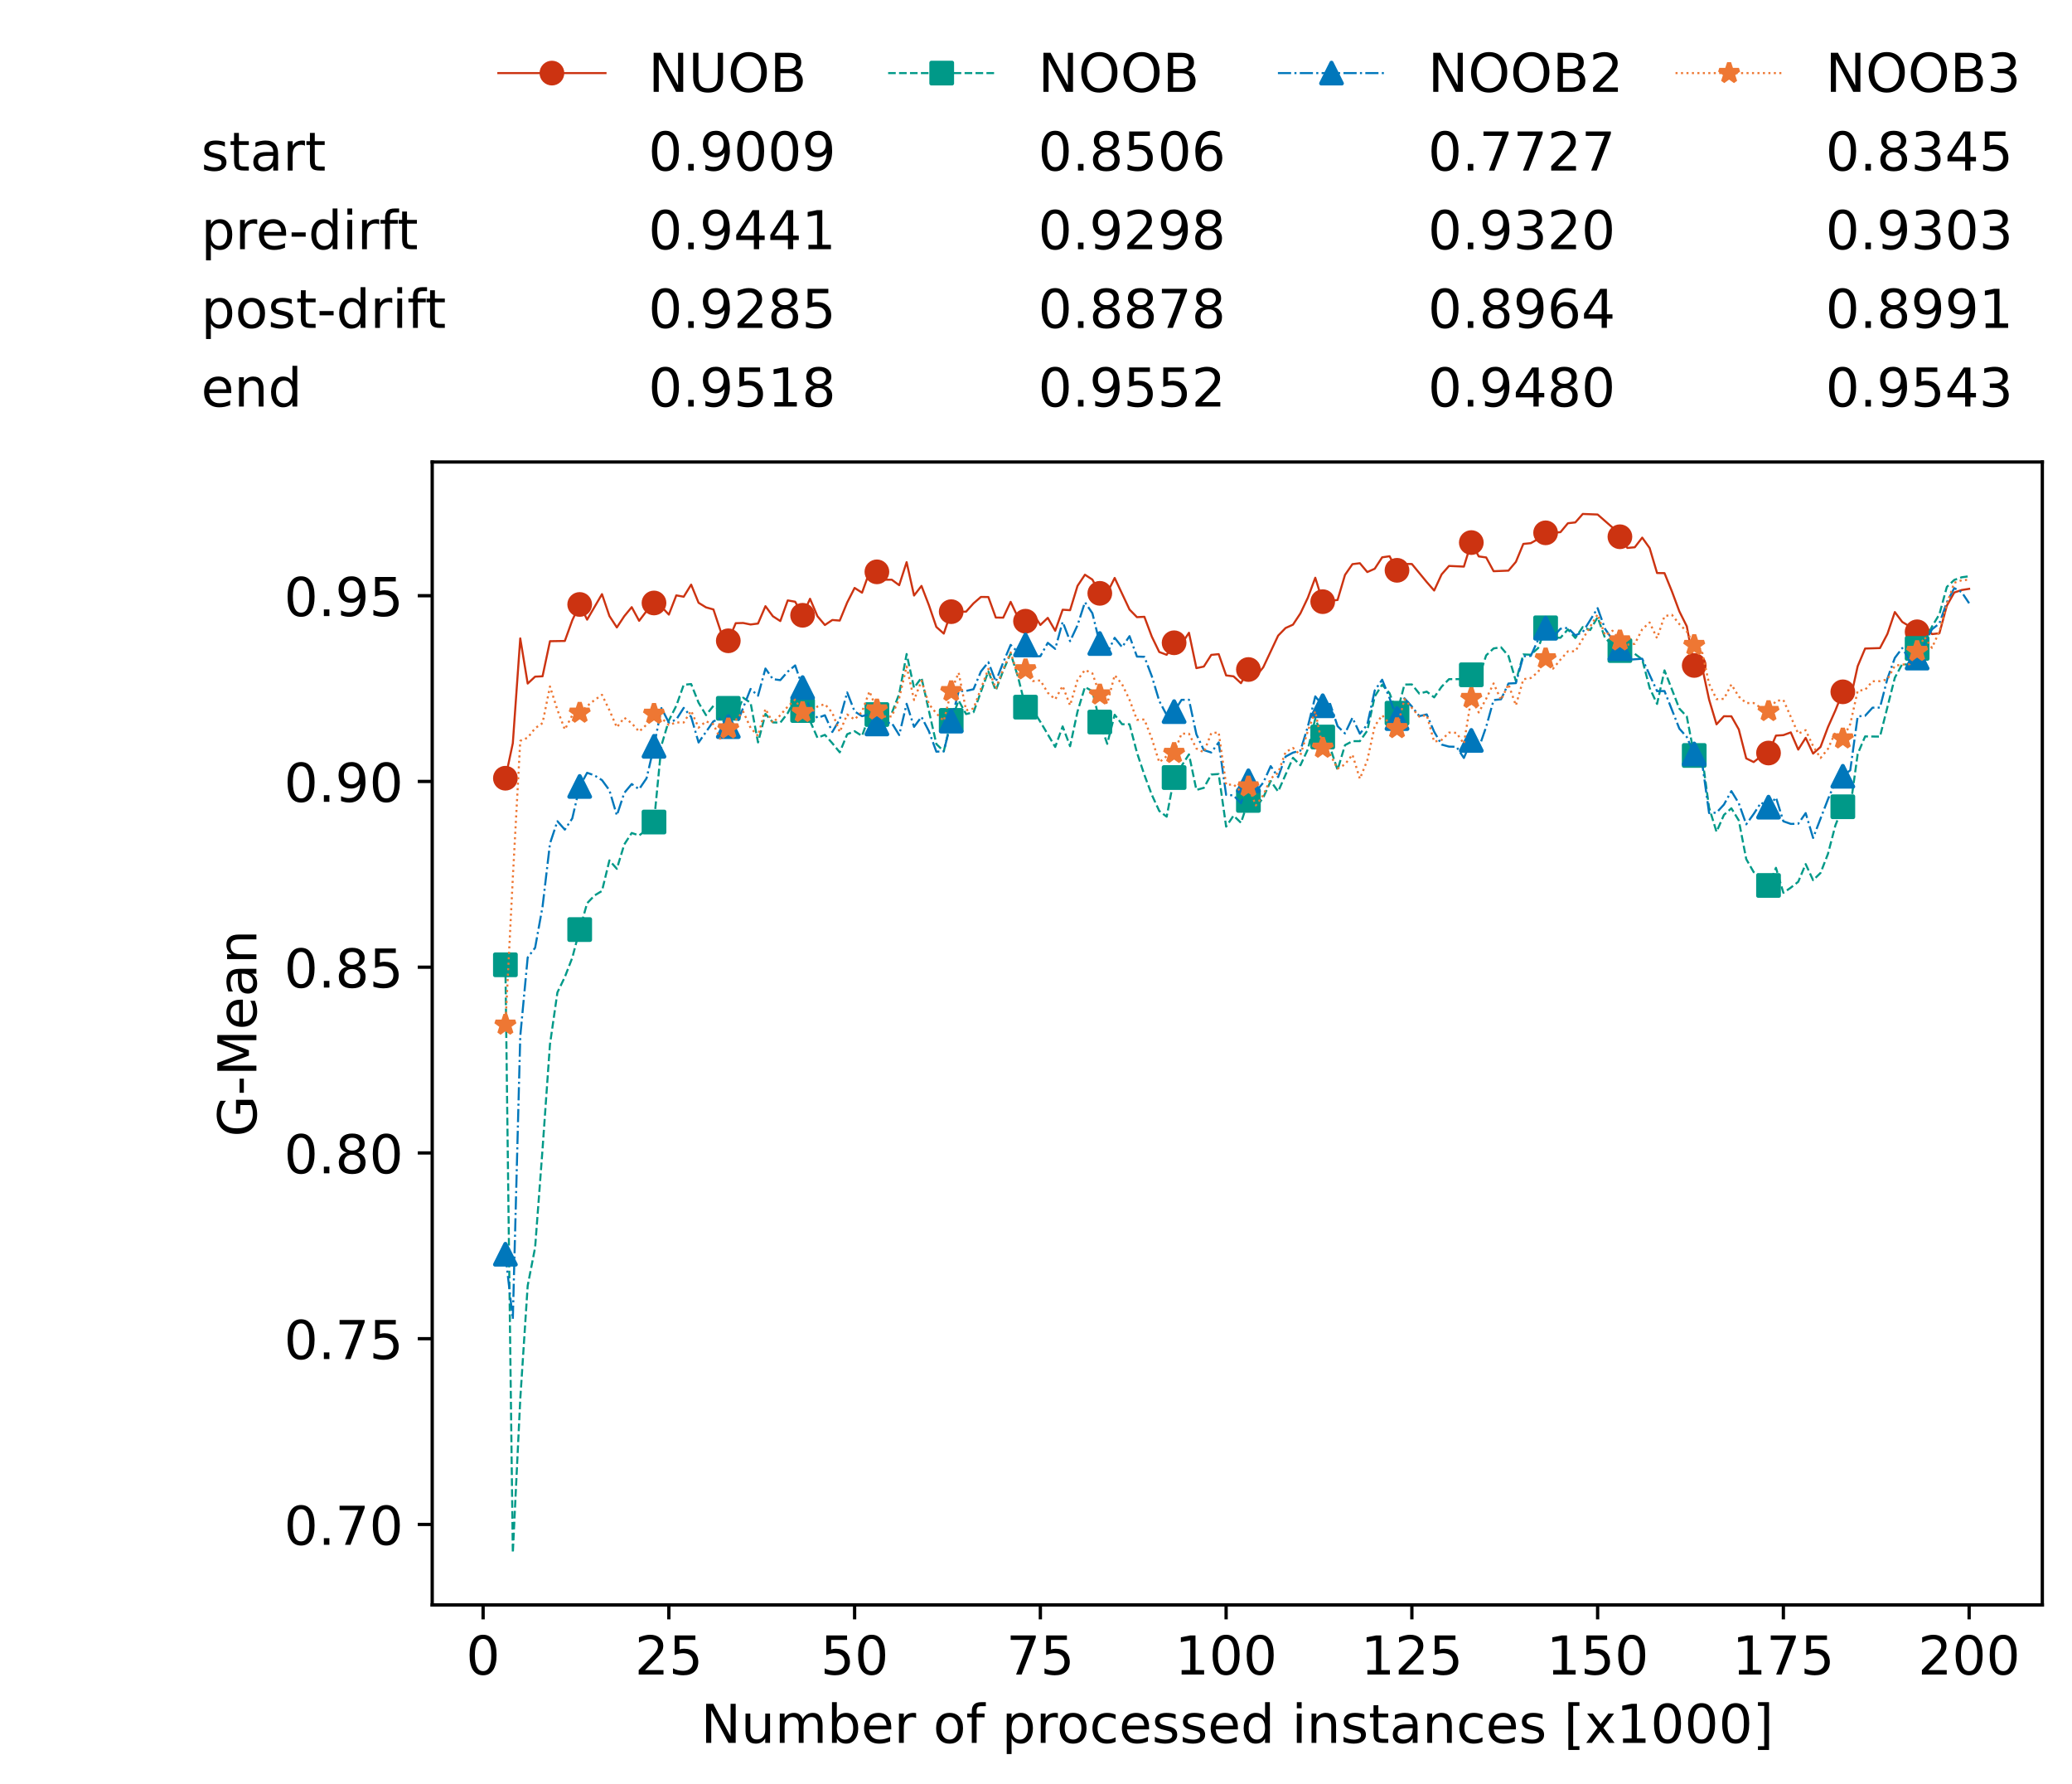 <?xml version="1.0" encoding="utf-8" standalone="no"?>
<!DOCTYPE svg PUBLIC "-//W3C//DTD SVG 1.1//EN"
  "http://www.w3.org/Graphics/SVG/1.1/DTD/svg11.dtd">
<!-- Created with matplotlib (https://matplotlib.org/) -->
<svg height="432.615pt" version="1.1" viewBox="0 0 502.65 432.615" width="502.65pt" xmlns="http://www.w3.org/2000/svg" xmlns:xlink="http://www.w3.org/1999/xlink">
 <defs>
  <style type="text/css">*{stroke-linecap:butt;stroke-linejoin:round;}</style>
 </defs>
 <g id="figure_1">
  <g id="patch_1">
   <path d="M 0 432.615 
L 502.65 432.615 
L 502.65 0 
L 0 0 
z
" style="fill:#ffffff;"/>
  </g>
  <g id="axes_1">
   <g id="patch_2">
    <path d="M 104.85 389.252 
L 495.45 389.252 
L 495.45 112.052 
L 104.85 112.052 
z
" style="fill:#ffffff;"/>
   </g>
   <g id="matplotlib.axis_1">
    <g id="xtick_1">
     <g id="line2d_1">
      <defs>
       <path d="M 0 0 
L 0 3.5 
" id="mb6fa836994" style="stroke:#000000;stroke-width:0.8;"/>
      </defs>
      <g>
       <use style="stroke:#000000;stroke-width:0.8;" x="117.197" xlink:href="#mb6fa836994" y="389.252"/>
      </g>
     </g>
     <g id="text_1">
      <!-- 0 -->
      <g transform="translate(113.061 406.13)scale(0.13 -0.13)">
       <defs>
        <path d="M 31.781 66.406 
Q 24.172 66.406 20.328 58.906 
Q 16.5 51.422 16.5 36.375 
Q 16.5 21.391 20.328 13.891 
Q 24.172 6.391 31.781 6.391 
Q 39.453 6.391 43.281 13.891 
Q 47.125 21.391 47.125 36.375 
Q 47.125 51.422 43.281 58.906 
Q 39.453 66.406 31.781 66.406 
z
M 31.781 74.219 
Q 44.047 74.219 50.516 64.516 
Q 56.984 54.828 56.984 36.375 
Q 56.984 17.969 50.516 8.266 
Q 44.047 -1.422 31.781 -1.422 
Q 19.531 -1.422 13.062 8.266 
Q 6.594 17.969 6.594 36.375 
Q 6.594 54.828 13.062 64.516 
Q 19.531 74.219 31.781 74.219 
z
" id="DejaVuSans-48"/>
       </defs>
       <use xlink:href="#DejaVuSans-48"/>
      </g>
     </g>
    </g>
    <g id="xtick_2">
     <g id="line2d_2">
      <g>
       <use style="stroke:#000000;stroke-width:0.8;" x="162.259" xlink:href="#mb6fa836994" y="389.252"/>
      </g>
     </g>
     <g id="text_2">
      <!-- 25 -->
      <g transform="translate(153.988 406.13)scale(0.13 -0.13)">
       <defs>
        <path d="M 19.188 8.297 
L 53.609 8.297 
L 53.609 0 
L 7.328 0 
L 7.328 8.297 
Q 12.938 14.109 22.625 23.891 
Q 32.328 33.688 34.812 36.531 
Q 39.547 41.844 41.422 45.531 
Q 43.312 49.219 43.312 52.781 
Q 43.312 58.594 39.234 62.25 
Q 35.156 65.922 28.609 65.922 
Q 23.969 65.922 18.812 64.312 
Q 13.672 62.703 7.812 59.422 
L 7.812 69.391 
Q 13.766 71.781 18.938 73 
Q 24.125 74.219 28.422 74.219 
Q 39.75 74.219 46.484 68.547 
Q 53.219 62.891 53.219 53.422 
Q 53.219 48.922 51.531 44.891 
Q 49.859 40.875 45.406 35.406 
Q 44.188 33.984 37.641 27.219 
Q 31.109 20.453 19.188 8.297 
z
" id="DejaVuSans-50"/>
        <path d="M 10.797 72.906 
L 49.516 72.906 
L 49.516 64.594 
L 19.828 64.594 
L 19.828 46.734 
Q 21.969 47.469 24.109 47.828 
Q 26.266 48.188 28.422 48.188 
Q 40.625 48.188 47.75 41.5 
Q 54.891 34.812 54.891 23.391 
Q 54.891 11.625 47.562 5.094 
Q 40.234 -1.422 26.906 -1.422 
Q 22.312 -1.422 17.547 -0.641 
Q 12.797 0.141 7.719 1.703 
L 7.719 11.625 
Q 12.109 9.234 16.797 8.062 
Q 21.484 6.891 26.703 6.891 
Q 35.156 6.891 40.078 11.328 
Q 45.016 15.766 45.016 23.391 
Q 45.016 31 40.078 35.438 
Q 35.156 39.891 26.703 39.891 
Q 22.75 39.891 18.812 39.016 
Q 14.891 38.141 10.797 36.281 
z
" id="DejaVuSans-53"/>
       </defs>
       <use xlink:href="#DejaVuSans-50"/>
       <use x="63.623" xlink:href="#DejaVuSans-53"/>
      </g>
     </g>
    </g>
    <g id="xtick_3">
     <g id="line2d_3">
      <g>
       <use style="stroke:#000000;stroke-width:0.8;" x="207.322" xlink:href="#mb6fa836994" y="389.252"/>
      </g>
     </g>
     <g id="text_3">
      <!-- 50 -->
      <g transform="translate(199.05 406.13)scale(0.13 -0.13)">
       <use xlink:href="#DejaVuSans-53"/>
       <use x="63.623" xlink:href="#DejaVuSans-48"/>
      </g>
     </g>
    </g>
    <g id="xtick_4">
     <g id="line2d_4">
      <g>
       <use style="stroke:#000000;stroke-width:0.8;" x="252.384" xlink:href="#mb6fa836994" y="389.252"/>
      </g>
     </g>
     <g id="text_4">
      <!-- 75 -->
      <g transform="translate(244.113 406.13)scale(0.13 -0.13)">
       <defs>
        <path d="M 8.203 72.906 
L 55.078 72.906 
L 55.078 68.703 
L 28.609 0 
L 18.312 0 
L 43.219 64.594 
L 8.203 64.594 
z
" id="DejaVuSans-55"/>
       </defs>
       <use xlink:href="#DejaVuSans-55"/>
       <use x="63.623" xlink:href="#DejaVuSans-53"/>
      </g>
     </g>
    </g>
    <g id="xtick_5">
     <g id="line2d_5">
      <g>
       <use style="stroke:#000000;stroke-width:0.8;" x="297.446" xlink:href="#mb6fa836994" y="389.252"/>
      </g>
     </g>
     <g id="text_5">
      <!-- 100 -->
      <g transform="translate(285.039 406.13)scale(0.13 -0.13)">
       <defs>
        <path d="M 12.406 8.297 
L 28.516 8.297 
L 28.516 63.922 
L 10.984 60.406 
L 10.984 69.391 
L 28.422 72.906 
L 38.281 72.906 
L 38.281 8.297 
L 54.391 8.297 
L 54.391 0 
L 12.406 0 
z
" id="DejaVuSans-49"/>
       </defs>
       <use xlink:href="#DejaVuSans-49"/>
       <use x="63.623" xlink:href="#DejaVuSans-48"/>
       <use x="127.246" xlink:href="#DejaVuSans-48"/>
      </g>
     </g>
    </g>
    <g id="xtick_6">
     <g id="line2d_6">
      <g>
       <use style="stroke:#000000;stroke-width:0.8;" x="342.509" xlink:href="#mb6fa836994" y="389.252"/>
      </g>
     </g>
     <g id="text_6">
      <!-- 125 -->
      <g transform="translate(330.102 406.13)scale(0.13 -0.13)">
       <use xlink:href="#DejaVuSans-49"/>
       <use x="63.623" xlink:href="#DejaVuSans-50"/>
       <use x="127.246" xlink:href="#DejaVuSans-53"/>
      </g>
     </g>
    </g>
    <g id="xtick_7">
     <g id="line2d_7">
      <g>
       <use style="stroke:#000000;stroke-width:0.8;" x="387.571" xlink:href="#mb6fa836994" y="389.252"/>
      </g>
     </g>
     <g id="text_7">
      <!-- 150 -->
      <g transform="translate(375.164 406.13)scale(0.13 -0.13)">
       <use xlink:href="#DejaVuSans-49"/>
       <use x="63.623" xlink:href="#DejaVuSans-53"/>
       <use x="127.246" xlink:href="#DejaVuSans-48"/>
      </g>
     </g>
    </g>
    <g id="xtick_8">
     <g id="line2d_8">
      <g>
       <use style="stroke:#000000;stroke-width:0.8;" x="432.633" xlink:href="#mb6fa836994" y="389.252"/>
      </g>
     </g>
     <g id="text_8">
      <!-- 175 -->
      <g transform="translate(420.226 406.13)scale(0.13 -0.13)">
       <use xlink:href="#DejaVuSans-49"/>
       <use x="63.623" xlink:href="#DejaVuSans-55"/>
       <use x="127.246" xlink:href="#DejaVuSans-53"/>
      </g>
     </g>
    </g>
    <g id="xtick_9">
     <g id="line2d_9">
      <g>
       <use style="stroke:#000000;stroke-width:0.8;" x="477.695" xlink:href="#mb6fa836994" y="389.252"/>
      </g>
     </g>
     <g id="text_9">
      <!-- 200 -->
      <g transform="translate(465.289 406.13)scale(0.13 -0.13)">
       <use xlink:href="#DejaVuSans-50"/>
       <use x="63.623" xlink:href="#DejaVuSans-48"/>
       <use x="127.246" xlink:href="#DejaVuSans-48"/>
      </g>
     </g>
    </g>
    <g id="text_10">
     <!-- Number of processed instances [x1000] -->
     <g transform="translate(170.025 422.711)scale(0.13 -0.13)">
      <defs>
       <path d="M 9.812 72.906 
L 23.094 72.906 
L 55.422 11.922 
L 55.422 72.906 
L 64.984 72.906 
L 64.984 0 
L 51.703 0 
L 19.391 60.984 
L 19.391 0 
L 9.812 0 
z
" id="DejaVuSans-78"/>
       <path d="M 8.5 21.578 
L 8.5 54.688 
L 17.484 54.688 
L 17.484 21.922 
Q 17.484 14.156 20.5 10.266 
Q 23.531 6.391 29.594 6.391 
Q 36.859 6.391 41.078 11.031 
Q 45.312 15.672 45.312 23.688 
L 45.312 54.688 
L 54.297 54.688 
L 54.297 0 
L 45.312 0 
L 45.312 8.406 
Q 42.047 3.422 37.719 1 
Q 33.406 -1.422 27.688 -1.422 
Q 18.266 -1.422 13.375 4.438 
Q 8.5 10.297 8.5 21.578 
z
M 31.109 56 
z
" id="DejaVuSans-117"/>
       <path d="M 52 44.188 
Q 55.375 50.25 60.062 53.125 
Q 64.75 56 71.094 56 
Q 79.641 56 84.281 50.016 
Q 88.922 44.047 88.922 33.016 
L 88.922 0 
L 79.891 0 
L 79.891 32.719 
Q 79.891 40.578 77.094 44.375 
Q 74.312 48.188 68.609 48.188 
Q 61.625 48.188 57.562 43.547 
Q 53.516 38.922 53.516 30.906 
L 53.516 0 
L 44.484 0 
L 44.484 32.719 
Q 44.484 40.625 41.703 44.406 
Q 38.922 48.188 33.109 48.188 
Q 26.219 48.188 22.156 43.531 
Q 18.109 38.875 18.109 30.906 
L 18.109 0 
L 9.078 0 
L 9.078 54.688 
L 18.109 54.688 
L 18.109 46.188 
Q 21.188 51.219 25.484 53.609 
Q 29.781 56 35.688 56 
Q 41.656 56 45.828 52.969 
Q 50 49.953 52 44.188 
z
" id="DejaVuSans-109"/>
       <path d="M 48.688 27.297 
Q 48.688 37.203 44.609 42.844 
Q 40.531 48.484 33.406 48.484 
Q 26.266 48.484 22.188 42.844 
Q 18.109 37.203 18.109 27.297 
Q 18.109 17.391 22.188 11.75 
Q 26.266 6.109 33.406 6.109 
Q 40.531 6.109 44.609 11.75 
Q 48.688 17.391 48.688 27.297 
z
M 18.109 46.391 
Q 20.953 51.266 25.266 53.625 
Q 29.594 56 35.594 56 
Q 45.562 56 51.781 48.094 
Q 58.016 40.188 58.016 27.297 
Q 58.016 14.406 51.781 6.484 
Q 45.562 -1.422 35.594 -1.422 
Q 29.594 -1.422 25.266 0.953 
Q 20.953 3.328 18.109 8.203 
L 18.109 0 
L 9.078 0 
L 9.078 75.984 
L 18.109 75.984 
z
" id="DejaVuSans-98"/>
       <path d="M 56.203 29.594 
L 56.203 25.203 
L 14.891 25.203 
Q 15.484 15.922 20.484 11.062 
Q 25.484 6.203 34.422 6.203 
Q 39.594 6.203 44.453 7.469 
Q 49.312 8.734 54.109 11.281 
L 54.109 2.781 
Q 49.266 0.734 44.188 -0.344 
Q 39.109 -1.422 33.891 -1.422 
Q 20.797 -1.422 13.156 6.188 
Q 5.516 13.812 5.516 26.812 
Q 5.516 40.234 12.766 48.109 
Q 20.016 56 32.328 56 
Q 43.359 56 49.781 48.891 
Q 56.203 41.797 56.203 29.594 
z
M 47.219 32.234 
Q 47.125 39.594 43.094 43.984 
Q 39.062 48.391 32.422 48.391 
Q 24.906 48.391 20.391 44.141 
Q 15.875 39.891 15.188 32.172 
z
" id="DejaVuSans-101"/>
       <path d="M 41.109 46.297 
Q 39.594 47.172 37.812 47.578 
Q 36.031 48 33.891 48 
Q 26.266 48 22.188 43.047 
Q 18.109 38.094 18.109 28.812 
L 18.109 0 
L 9.078 0 
L 9.078 54.688 
L 18.109 54.688 
L 18.109 46.188 
Q 20.953 51.172 25.484 53.578 
Q 30.031 56 36.531 56 
Q 37.453 56 38.578 55.875 
Q 39.703 55.766 41.062 55.516 
z
" id="DejaVuSans-114"/>
       <path id="DejaVuSans-32"/>
       <path d="M 30.609 48.391 
Q 23.391 48.391 19.188 42.75 
Q 14.984 37.109 14.984 27.297 
Q 14.984 17.484 19.156 11.844 
Q 23.344 6.203 30.609 6.203 
Q 37.797 6.203 41.984 11.859 
Q 46.188 17.531 46.188 27.297 
Q 46.188 37.016 41.984 42.703 
Q 37.797 48.391 30.609 48.391 
z
M 30.609 56 
Q 42.328 56 49.016 48.375 
Q 55.719 40.766 55.719 27.297 
Q 55.719 13.875 49.016 6.219 
Q 42.328 -1.422 30.609 -1.422 
Q 18.844 -1.422 12.172 6.219 
Q 5.516 13.875 5.516 27.297 
Q 5.516 40.766 12.172 48.375 
Q 18.844 56 30.609 56 
z
" id="DejaVuSans-111"/>
       <path d="M 37.109 75.984 
L 37.109 68.5 
L 28.516 68.5 
Q 23.688 68.5 21.797 66.547 
Q 19.922 64.594 19.922 59.516 
L 19.922 54.688 
L 34.719 54.688 
L 34.719 47.703 
L 19.922 47.703 
L 19.922 0 
L 10.891 0 
L 10.891 47.703 
L 2.297 47.703 
L 2.297 54.688 
L 10.891 54.688 
L 10.891 58.5 
Q 10.891 67.625 15.141 71.797 
Q 19.391 75.984 28.609 75.984 
z
" id="DejaVuSans-102"/>
       <path d="M 18.109 8.203 
L 18.109 -20.797 
L 9.078 -20.797 
L 9.078 54.688 
L 18.109 54.688 
L 18.109 46.391 
Q 20.953 51.266 25.266 53.625 
Q 29.594 56 35.594 56 
Q 45.562 56 51.781 48.094 
Q 58.016 40.188 58.016 27.297 
Q 58.016 14.406 51.781 6.484 
Q 45.562 -1.422 35.594 -1.422 
Q 29.594 -1.422 25.266 0.953 
Q 20.953 3.328 18.109 8.203 
z
M 48.688 27.297 
Q 48.688 37.203 44.609 42.844 
Q 40.531 48.484 33.406 48.484 
Q 26.266 48.484 22.188 42.844 
Q 18.109 37.203 18.109 27.297 
Q 18.109 17.391 22.188 11.75 
Q 26.266 6.109 33.406 6.109 
Q 40.531 6.109 44.609 11.75 
Q 48.688 17.391 48.688 27.297 
z
" id="DejaVuSans-112"/>
       <path d="M 48.781 52.594 
L 48.781 44.188 
Q 44.969 46.297 41.141 47.344 
Q 37.312 48.391 33.406 48.391 
Q 24.656 48.391 19.812 42.844 
Q 14.984 37.312 14.984 27.297 
Q 14.984 17.281 19.812 11.734 
Q 24.656 6.203 33.406 6.203 
Q 37.312 6.203 41.141 7.25 
Q 44.969 8.297 48.781 10.406 
L 48.781 2.094 
Q 45.016 0.344 40.984 -0.531 
Q 36.969 -1.422 32.422 -1.422 
Q 20.062 -1.422 12.781 6.344 
Q 5.516 14.109 5.516 27.297 
Q 5.516 40.672 12.859 48.328 
Q 20.219 56 33.016 56 
Q 37.156 56 41.109 55.141 
Q 45.062 54.297 48.781 52.594 
z
" id="DejaVuSans-99"/>
       <path d="M 44.281 53.078 
L 44.281 44.578 
Q 40.484 46.531 36.375 47.5 
Q 32.281 48.484 27.875 48.484 
Q 21.188 48.484 17.844 46.438 
Q 14.5 44.391 14.5 40.281 
Q 14.5 37.156 16.891 35.375 
Q 19.281 33.594 26.516 31.984 
L 29.594 31.297 
Q 39.156 29.25 43.188 25.516 
Q 47.219 21.781 47.219 15.094 
Q 47.219 7.469 41.188 3.016 
Q 35.156 -1.422 24.609 -1.422 
Q 20.219 -1.422 15.453 -0.562 
Q 10.688 0.297 5.422 2 
L 5.422 11.281 
Q 10.406 8.688 15.234 7.391 
Q 20.062 6.109 24.812 6.109 
Q 31.156 6.109 34.562 8.281 
Q 37.984 10.453 37.984 14.406 
Q 37.984 18.062 35.516 20.016 
Q 33.062 21.969 24.703 23.781 
L 21.578 24.516 
Q 13.234 26.266 9.516 29.906 
Q 5.812 33.547 5.812 39.891 
Q 5.812 47.609 11.281 51.797 
Q 16.75 56 26.812 56 
Q 31.781 56 36.172 55.266 
Q 40.578 54.547 44.281 53.078 
z
" id="DejaVuSans-115"/>
       <path d="M 45.406 46.391 
L 45.406 75.984 
L 54.391 75.984 
L 54.391 0 
L 45.406 0 
L 45.406 8.203 
Q 42.578 3.328 38.25 0.953 
Q 33.938 -1.422 27.875 -1.422 
Q 17.969 -1.422 11.734 6.484 
Q 5.516 14.406 5.516 27.297 
Q 5.516 40.188 11.734 48.094 
Q 17.969 56 27.875 56 
Q 33.938 56 38.25 53.625 
Q 42.578 51.266 45.406 46.391 
z
M 14.797 27.297 
Q 14.797 17.391 18.875 11.75 
Q 22.953 6.109 30.078 6.109 
Q 37.203 6.109 41.297 11.75 
Q 45.406 17.391 45.406 27.297 
Q 45.406 37.203 41.297 42.844 
Q 37.203 48.484 30.078 48.484 
Q 22.953 48.484 18.875 42.844 
Q 14.797 37.203 14.797 27.297 
z
" id="DejaVuSans-100"/>
       <path d="M 9.422 54.688 
L 18.406 54.688 
L 18.406 0 
L 9.422 0 
z
M 9.422 75.984 
L 18.406 75.984 
L 18.406 64.594 
L 9.422 64.594 
z
" id="DejaVuSans-105"/>
       <path d="M 54.891 33.016 
L 54.891 0 
L 45.906 0 
L 45.906 32.719 
Q 45.906 40.484 42.875 44.328 
Q 39.844 48.188 33.797 48.188 
Q 26.516 48.188 22.312 43.547 
Q 18.109 38.922 18.109 30.906 
L 18.109 0 
L 9.078 0 
L 9.078 54.688 
L 18.109 54.688 
L 18.109 46.188 
Q 21.344 51.125 25.703 53.562 
Q 30.078 56 35.797 56 
Q 45.219 56 50.047 50.172 
Q 54.891 44.344 54.891 33.016 
z
" id="DejaVuSans-110"/>
       <path d="M 18.312 70.219 
L 18.312 54.688 
L 36.812 54.688 
L 36.812 47.703 
L 18.312 47.703 
L 18.312 18.016 
Q 18.312 11.328 20.141 9.422 
Q 21.969 7.516 27.594 7.516 
L 36.812 7.516 
L 36.812 0 
L 27.594 0 
Q 17.188 0 13.234 3.875 
Q 9.281 7.766 9.281 18.016 
L 9.281 47.703 
L 2.688 47.703 
L 2.688 54.688 
L 9.281 54.688 
L 9.281 70.219 
z
" id="DejaVuSans-116"/>
       <path d="M 34.281 27.484 
Q 23.391 27.484 19.188 25 
Q 14.984 22.516 14.984 16.5 
Q 14.984 11.719 18.141 8.906 
Q 21.297 6.109 26.703 6.109 
Q 34.188 6.109 38.703 11.406 
Q 43.219 16.703 43.219 25.484 
L 43.219 27.484 
z
M 52.203 31.203 
L 52.203 0 
L 43.219 0 
L 43.219 8.297 
Q 40.141 3.328 35.547 0.953 
Q 30.953 -1.422 24.312 -1.422 
Q 15.922 -1.422 10.953 3.297 
Q 6 8.016 6 15.922 
Q 6 25.141 12.172 29.828 
Q 18.359 34.516 30.609 34.516 
L 43.219 34.516 
L 43.219 35.406 
Q 43.219 41.609 39.141 45 
Q 35.062 48.391 27.688 48.391 
Q 23 48.391 18.547 47.266 
Q 14.109 46.141 10.016 43.891 
L 10.016 52.203 
Q 14.938 54.109 19.578 55.047 
Q 24.219 56 28.609 56 
Q 40.484 56 46.344 49.844 
Q 52.203 43.703 52.203 31.203 
z
" id="DejaVuSans-97"/>
       <path d="M 8.594 75.984 
L 29.297 75.984 
L 29.297 69 
L 17.578 69 
L 17.578 -6.203 
L 29.297 -6.203 
L 29.297 -13.188 
L 8.594 -13.188 
z
" id="DejaVuSans-91"/>
       <path d="M 54.891 54.688 
L 35.109 28.078 
L 55.906 0 
L 45.312 0 
L 29.391 21.484 
L 13.484 0 
L 2.875 0 
L 24.125 28.609 
L 4.688 54.688 
L 15.281 54.688 
L 29.781 35.203 
L 44.281 54.688 
z
" id="DejaVuSans-120"/>
       <path d="M 30.422 75.984 
L 30.422 -13.188 
L 9.719 -13.188 
L 9.719 -6.203 
L 21.391 -6.203 
L 21.391 69 
L 9.719 69 
L 9.719 75.984 
z
" id="DejaVuSans-93"/>
      </defs>
      <use xlink:href="#DejaVuSans-78"/>
      <use x="74.805" xlink:href="#DejaVuSans-117"/>
      <use x="138.184" xlink:href="#DejaVuSans-109"/>
      <use x="235.596" xlink:href="#DejaVuSans-98"/>
      <use x="299.072" xlink:href="#DejaVuSans-101"/>
      <use x="360.596" xlink:href="#DejaVuSans-114"/>
      <use x="401.709" xlink:href="#DejaVuSans-32"/>
      <use x="433.496" xlink:href="#DejaVuSans-111"/>
      <use x="494.678" xlink:href="#DejaVuSans-102"/>
      <use x="529.883" xlink:href="#DejaVuSans-32"/>
      <use x="561.67" xlink:href="#DejaVuSans-112"/>
      <use x="625.146" xlink:href="#DejaVuSans-114"/>
      <use x="664.01" xlink:href="#DejaVuSans-111"/>
      <use x="725.191" xlink:href="#DejaVuSans-99"/>
      <use x="780.172" xlink:href="#DejaVuSans-101"/>
      <use x="841.695" xlink:href="#DejaVuSans-115"/>
      <use x="893.795" xlink:href="#DejaVuSans-115"/>
      <use x="945.895" xlink:href="#DejaVuSans-101"/>
      <use x="1007.418" xlink:href="#DejaVuSans-100"/>
      <use x="1070.895" xlink:href="#DejaVuSans-32"/>
      <use x="1102.682" xlink:href="#DejaVuSans-105"/>
      <use x="1130.465" xlink:href="#DejaVuSans-110"/>
      <use x="1193.844" xlink:href="#DejaVuSans-115"/>
      <use x="1245.943" xlink:href="#DejaVuSans-116"/>
      <use x="1285.152" xlink:href="#DejaVuSans-97"/>
      <use x="1346.432" xlink:href="#DejaVuSans-110"/>
      <use x="1409.811" xlink:href="#DejaVuSans-99"/>
      <use x="1464.791" xlink:href="#DejaVuSans-101"/>
      <use x="1526.314" xlink:href="#DejaVuSans-115"/>
      <use x="1578.414" xlink:href="#DejaVuSans-32"/>
      <use x="1610.201" xlink:href="#DejaVuSans-91"/>
      <use x="1649.215" xlink:href="#DejaVuSans-120"/>
      <use x="1708.395" xlink:href="#DejaVuSans-49"/>
      <use x="1772.018" xlink:href="#DejaVuSans-48"/>
      <use x="1835.641" xlink:href="#DejaVuSans-48"/>
      <use x="1899.264" xlink:href="#DejaVuSans-48"/>
      <use x="1962.887" xlink:href="#DejaVuSans-93"/>
     </g>
    </g>
   </g>
   <g id="matplotlib.axis_2">
    <g id="ytick_1">
     <g id="line2d_10">
      <defs>
       <path d="M 0 0 
L -3.5 0 
" id="m9cca7fe5ef" style="stroke:#000000;stroke-width:0.8;"/>
      </defs>
      <g>
       <use style="stroke:#000000;stroke-width:0.8;" x="104.85" xlink:href="#m9cca7fe5ef" y="369.727"/>
      </g>
     </g>
     <g id="text_11">
      <!-- 0.70 -->
      <g transform="translate(68.905 374.666)scale(0.13 -0.13)">
       <defs>
        <path d="M 10.688 12.406 
L 21 12.406 
L 21 0 
L 10.688 0 
z
" id="DejaVuSans-46"/>
       </defs>
       <use xlink:href="#DejaVuSans-48"/>
       <use x="63.623" xlink:href="#DejaVuSans-46"/>
       <use x="95.41" xlink:href="#DejaVuSans-55"/>
       <use x="159.033" xlink:href="#DejaVuSans-48"/>
      </g>
     </g>
    </g>
    <g id="ytick_2">
     <g id="line2d_11">
      <g>
       <use style="stroke:#000000;stroke-width:0.8;" x="104.85" xlink:href="#m9cca7fe5ef" y="324.677"/>
      </g>
     </g>
     <g id="text_12">
      <!-- 0.75 -->
      <g transform="translate(68.905 329.616)scale(0.13 -0.13)">
       <use xlink:href="#DejaVuSans-48"/>
       <use x="63.623" xlink:href="#DejaVuSans-46"/>
       <use x="95.41" xlink:href="#DejaVuSans-55"/>
       <use x="159.033" xlink:href="#DejaVuSans-53"/>
      </g>
     </g>
    </g>
    <g id="ytick_3">
     <g id="line2d_12">
      <g>
       <use style="stroke:#000000;stroke-width:0.8;" x="104.85" xlink:href="#m9cca7fe5ef" y="279.628"/>
      </g>
     </g>
     <g id="text_13">
      <!-- 0.80 -->
      <g transform="translate(68.905 284.567)scale(0.13 -0.13)">
       <defs>
        <path d="M 31.781 34.625 
Q 24.75 34.625 20.719 30.859 
Q 16.703 27.094 16.703 20.516 
Q 16.703 13.922 20.719 10.156 
Q 24.75 6.391 31.781 6.391 
Q 38.812 6.391 42.859 10.172 
Q 46.922 13.969 46.922 20.516 
Q 46.922 27.094 42.891 30.859 
Q 38.875 34.625 31.781 34.625 
z
M 21.922 38.812 
Q 15.578 40.375 12.031 44.719 
Q 8.5 49.078 8.5 55.328 
Q 8.5 64.062 14.719 69.141 
Q 20.953 74.219 31.781 74.219 
Q 42.672 74.219 48.875 69.141 
Q 55.078 64.062 55.078 55.328 
Q 55.078 49.078 51.531 44.719 
Q 48 40.375 41.703 38.812 
Q 48.828 37.156 52.797 32.312 
Q 56.781 27.484 56.781 20.516 
Q 56.781 9.906 50.312 4.234 
Q 43.844 -1.422 31.781 -1.422 
Q 19.734 -1.422 13.25 4.234 
Q 6.781 9.906 6.781 20.516 
Q 6.781 27.484 10.781 32.312 
Q 14.797 37.156 21.922 38.812 
z
M 18.312 54.391 
Q 18.312 48.734 21.844 45.562 
Q 25.391 42.391 31.781 42.391 
Q 38.141 42.391 41.719 45.562 
Q 45.312 48.734 45.312 54.391 
Q 45.312 60.062 41.719 63.234 
Q 38.141 66.406 31.781 66.406 
Q 25.391 66.406 21.844 63.234 
Q 18.312 60.062 18.312 54.391 
z
" id="DejaVuSans-56"/>
       </defs>
       <use xlink:href="#DejaVuSans-48"/>
       <use x="63.623" xlink:href="#DejaVuSans-46"/>
       <use x="95.41" xlink:href="#DejaVuSans-56"/>
       <use x="159.033" xlink:href="#DejaVuSans-48"/>
      </g>
     </g>
    </g>
    <g id="ytick_4">
     <g id="line2d_13">
      <g>
       <use style="stroke:#000000;stroke-width:0.8;" x="104.85" xlink:href="#m9cca7fe5ef" y="234.578"/>
      </g>
     </g>
     <g id="text_14">
      <!-- 0.85 -->
      <g transform="translate(68.905 239.517)scale(0.13 -0.13)">
       <use xlink:href="#DejaVuSans-48"/>
       <use x="63.623" xlink:href="#DejaVuSans-46"/>
       <use x="95.41" xlink:href="#DejaVuSans-56"/>
       <use x="159.033" xlink:href="#DejaVuSans-53"/>
      </g>
     </g>
    </g>
    <g id="ytick_5">
     <g id="line2d_14">
      <g>
       <use style="stroke:#000000;stroke-width:0.8;" x="104.85" xlink:href="#m9cca7fe5ef" y="189.528"/>
      </g>
     </g>
     <g id="text_15">
      <!-- 0.90 -->
      <g transform="translate(68.905 194.467)scale(0.13 -0.13)">
       <defs>
        <path d="M 10.984 1.516 
L 10.984 10.5 
Q 14.703 8.734 18.5 7.812 
Q 22.312 6.891 25.984 6.891 
Q 35.75 6.891 40.891 13.453 
Q 46.047 20.016 46.781 33.406 
Q 43.953 29.203 39.594 26.953 
Q 35.25 24.703 29.984 24.703 
Q 19.047 24.703 12.672 31.312 
Q 6.297 37.938 6.297 49.422 
Q 6.297 60.641 12.938 67.422 
Q 19.578 74.219 30.609 74.219 
Q 43.266 74.219 49.922 64.516 
Q 56.594 54.828 56.594 36.375 
Q 56.594 19.141 48.406 8.859 
Q 40.234 -1.422 26.422 -1.422 
Q 22.703 -1.422 18.891 -0.688 
Q 15.094 0.047 10.984 1.516 
z
M 30.609 32.422 
Q 37.25 32.422 41.125 36.953 
Q 45.016 41.5 45.016 49.422 
Q 45.016 57.281 41.125 61.844 
Q 37.25 66.406 30.609 66.406 
Q 23.969 66.406 20.094 61.844 
Q 16.219 57.281 16.219 49.422 
Q 16.219 41.5 20.094 36.953 
Q 23.969 32.422 30.609 32.422 
z
" id="DejaVuSans-57"/>
       </defs>
       <use xlink:href="#DejaVuSans-48"/>
       <use x="63.623" xlink:href="#DejaVuSans-46"/>
       <use x="95.41" xlink:href="#DejaVuSans-57"/>
       <use x="159.033" xlink:href="#DejaVuSans-48"/>
      </g>
     </g>
    </g>
    <g id="ytick_6">
     <g id="line2d_15">
      <g>
       <use style="stroke:#000000;stroke-width:0.8;" x="104.85" xlink:href="#m9cca7fe5ef" y="144.479"/>
      </g>
     </g>
     <g id="text_16">
      <!-- 0.95 -->
      <g transform="translate(68.905 149.418)scale(0.13 -0.13)">
       <use xlink:href="#DejaVuSans-48"/>
       <use x="63.623" xlink:href="#DejaVuSans-46"/>
       <use x="95.41" xlink:href="#DejaVuSans-57"/>
       <use x="159.033" xlink:href="#DejaVuSans-53"/>
      </g>
     </g>
    </g>
    <g id="text_17">
     <!-- G-Mean -->
     <g transform="translate(62.201 275.744)rotate(-90)scale(0.13 -0.13)">
      <defs>
       <path d="M 59.516 10.406 
L 59.516 29.984 
L 43.406 29.984 
L 43.406 38.094 
L 69.281 38.094 
L 69.281 6.781 
Q 63.578 2.734 56.688 0.656 
Q 49.812 -1.422 42 -1.422 
Q 24.906 -1.422 15.25 8.562 
Q 5.609 18.562 5.609 36.375 
Q 5.609 54.25 15.25 64.234 
Q 24.906 74.219 42 74.219 
Q 49.125 74.219 55.547 72.453 
Q 61.969 70.703 67.391 67.281 
L 67.391 56.781 
Q 61.922 61.422 55.766 63.766 
Q 49.609 66.109 42.828 66.109 
Q 29.438 66.109 22.719 58.641 
Q 16.016 51.172 16.016 36.375 
Q 16.016 21.625 22.719 14.156 
Q 29.438 6.688 42.828 6.688 
Q 48.047 6.688 52.141 7.594 
Q 56.25 8.5 59.516 10.406 
z
" id="DejaVuSans-71"/>
       <path d="M 4.891 31.391 
L 31.203 31.391 
L 31.203 23.391 
L 4.891 23.391 
z
" id="DejaVuSans-45"/>
       <path d="M 9.812 72.906 
L 24.516 72.906 
L 43.109 23.297 
L 61.812 72.906 
L 76.516 72.906 
L 76.516 0 
L 66.891 0 
L 66.891 64.016 
L 48.094 14.016 
L 38.188 14.016 
L 19.391 64.016 
L 19.391 0 
L 9.812 0 
z
" id="DejaVuSans-77"/>
      </defs>
      <use xlink:href="#DejaVuSans-71"/>
      <use x="77.49" xlink:href="#DejaVuSans-45"/>
      <use x="113.574" xlink:href="#DejaVuSans-77"/>
      <use x="199.854" xlink:href="#DejaVuSans-101"/>
      <use x="261.377" xlink:href="#DejaVuSans-97"/>
      <use x="322.656" xlink:href="#DejaVuSans-110"/>
     </g>
    </g>
   </g>
   <g id="line2d_16"/>
   <g id="line2d_17"/>
   <g id="line2d_18"/>
   <g id="line2d_19"/>
   <g id="line2d_20"/>
   <g id="line2d_21">
    <path clip-path="url(#pa22c00a9a2)" d="M 122.605 188.746 
L 124.407 180.245 
L 126.21 154.83 
L 128.012 165.785 
L 129.815 164.11 
L 131.617 164.023 
L 133.419 155.513 
L 137.024 155.455 
L 138.827 150.45 
L 140.629 146.601 
L 142.432 150.285 
L 146.037 144.098 
L 147.839 149.403 
L 149.642 152.173 
L 151.444 149.449 
L 153.247 147.255 
L 155.049 150.571 
L 156.852 148.197 
L 158.654 146.242 
L 160.457 147.154 
L 162.259 149.062 
L 164.062 144.398 
L 165.864 144.728 
L 167.667 141.794 
L 169.469 146.195 
L 171.272 147.308 
L 173.074 147.811 
L 174.877 153.235 
L 176.679 155.416 
L 178.482 151.144 
L 180.284 151.096 
L 182.087 151.46 
L 183.889 151.229 
L 185.692 147.017 
L 187.494 149.463 
L 189.297 150.631 
L 191.099 145.619 
L 192.902 145.94 
L 194.704 149.228 
L 196.507 145.226 
L 198.309 149.46 
L 200.112 151.586 
L 201.914 150.371 
L 203.717 150.509 
L 205.519 146.13 
L 207.322 142.592 
L 209.124 143.748 
L 210.927 138.714 
L 212.729 138.692 
L 214.532 140.598 
L 216.334 140.597 
L 218.137 141.931 
L 219.939 136.34 
L 221.742 144.437 
L 223.544 142.103 
L 225.347 146.781 
L 227.149 152.056 
L 228.952 153.667 
L 230.754 148.35 
L 234.359 148.346 
L 236.162 146.336 
L 237.964 144.778 
L 239.767 144.801 
L 241.569 149.778 
L 243.372 149.802 
L 245.174 145.969 
L 246.976 149.792 
L 248.779 150.664 
L 250.581 148.757 
L 252.384 151.575 
L 254.186 149.854 
L 255.989 152.982 
L 257.791 147.877 
L 259.594 147.99 
L 261.396 142.098 
L 263.199 139.388 
L 265.001 140.567 
L 266.804 143.905 
L 268.606 143.792 
L 270.409 140.169 
L 274.014 147.834 
L 275.816 149.682 
L 277.619 149.595 
L 279.421 154.408 
L 281.224 158.135 
L 283.026 158.809 
L 284.829 155.893 
L 286.631 156.195 
L 288.434 153.468 
L 290.236 162.043 
L 292.039 161.663 
L 293.841 158.833 
L 295.644 158.652 
L 297.446 163.812 
L 299.249 164.034 
L 301.051 165.699 
L 302.854 162.382 
L 304.656 164.075 
L 306.459 161.833 
L 310.064 154.165 
L 311.866 152.317 
L 313.669 151.498 
L 315.471 148.762 
L 317.274 144.965 
L 319.076 140.12 
L 320.879 145.924 
L 324.484 145.515 
L 326.286 139.435 
L 328.089 136.827 
L 329.891 136.597 
L 331.694 138.743 
L 333.496 137.941 
L 335.299 135.172 
L 337.101 134.907 
L 338.904 138.32 
L 340.706 136.768 
L 342.509 136.792 
L 346.114 141.166 
L 347.916 143.222 
L 349.719 139.314 
L 351.521 137.26 
L 355.126 137.421 
L 356.928 131.592 
L 358.731 134.95 
L 360.533 135.199 
L 362.336 138.536 
L 365.941 138.397 
L 367.743 136.274 
L 369.546 131.916 
L 371.348 131.735 
L 373.151 130.723 
L 374.953 129.229 
L 376.756 129.227 
L 378.558 129.065 
L 380.361 126.903 
L 382.163 126.705 
L 383.966 124.652 
L 387.571 124.788 
L 391.176 127.939 
L 392.978 130.182 
L 394.781 132.892 
L 396.583 132.732 
L 398.386 130.392 
L 400.188 132.919 
L 401.991 138.979 
L 403.793 139.003 
L 405.596 143.439 
L 407.398 148.28 
L 409.201 151.902 
L 411.003 161.393 
L 412.806 161.279 
L 414.608 169.661 
L 416.411 175.675 
L 418.213 173.71 
L 420.016 173.73 
L 421.818 176.904 
L 423.621 183.942 
L 425.423 184.823 
L 427.226 183.409 
L 429.028 182.634 
L 430.831 178.408 
L 432.633 178.294 
L 434.436 177.63 
L 436.238 181.803 
L 438.041 178.95 
L 439.843 182.776 
L 441.646 181.152 
L 443.448 176.354 
L 445.251 172.302 
L 447.053 167.79 
L 448.856 169.778 
L 450.658 161.579 
L 452.461 157.293 
L 456.066 157.179 
L 457.868 153.754 
L 459.671 148.443 
L 461.473 150.844 
L 463.276 151.928 
L 465.078 153.23 
L 466.881 151.477 
L 468.683 153.794 
L 470.485 153.593 
L 472.288 146.889 
L 474.09 143.703 
L 475.893 143.102 
L 477.695 142.815 
L 477.695 142.815 
" style="fill:none;stroke:#cc3311;stroke-linecap:square;stroke-width:0.5;"/>
    <defs>
     <path d="M 0 2.5 
C 0.663 2.5 1.299 2.237 1.768 1.768 
C 2.237 1.299 2.5 0.663 2.5 0 
C 2.5 -0.663 2.237 -1.299 1.768 -1.768 
C 1.299 -2.237 0.663 -2.5 0 -2.5 
C -0.663 -2.5 -1.299 -2.237 -1.768 -1.768 
C -2.237 -1.299 -2.5 -0.663 -2.5 0 
C -2.5 0.663 -2.237 1.299 -1.768 1.768 
C -1.299 2.237 -0.663 2.5 0 2.5 
z
" id="m3e089a2b38" style="stroke:#cc3311;"/>
    </defs>
    <g clip-path="url(#pa22c00a9a2)">
     <use style="fill:#cc3311;stroke:#cc3311;" x="122.605" xlink:href="#m3e089a2b38" y="188.746"/>
     <use style="fill:#cc3311;stroke:#cc3311;" x="140.629" xlink:href="#m3e089a2b38" y="146.601"/>
     <use style="fill:#cc3311;stroke:#cc3311;" x="158.654" xlink:href="#m3e089a2b38" y="146.242"/>
     <use style="fill:#cc3311;stroke:#cc3311;" x="176.679" xlink:href="#m3e089a2b38" y="155.416"/>
     <use style="fill:#cc3311;stroke:#cc3311;" x="194.704" xlink:href="#m3e089a2b38" y="149.228"/>
     <use style="fill:#cc3311;stroke:#cc3311;" x="212.729" xlink:href="#m3e089a2b38" y="138.692"/>
     <use style="fill:#cc3311;stroke:#cc3311;" x="230.754" xlink:href="#m3e089a2b38" y="148.35"/>
     <use style="fill:#cc3311;stroke:#cc3311;" x="248.779" xlink:href="#m3e089a2b38" y="150.664"/>
     <use style="fill:#cc3311;stroke:#cc3311;" x="266.804" xlink:href="#m3e089a2b38" y="143.905"/>
     <use style="fill:#cc3311;stroke:#cc3311;" x="284.829" xlink:href="#m3e089a2b38" y="155.893"/>
     <use style="fill:#cc3311;stroke:#cc3311;" x="302.854" xlink:href="#m3e089a2b38" y="162.382"/>
     <use style="fill:#cc3311;stroke:#cc3311;" x="320.879" xlink:href="#m3e089a2b38" y="145.924"/>
     <use style="fill:#cc3311;stroke:#cc3311;" x="338.904" xlink:href="#m3e089a2b38" y="138.32"/>
     <use style="fill:#cc3311;stroke:#cc3311;" x="356.928" xlink:href="#m3e089a2b38" y="131.592"/>
     <use style="fill:#cc3311;stroke:#cc3311;" x="374.953" xlink:href="#m3e089a2b38" y="129.229"/>
     <use style="fill:#cc3311;stroke:#cc3311;" x="392.978" xlink:href="#m3e089a2b38" y="130.182"/>
     <use style="fill:#cc3311;stroke:#cc3311;" x="411.003" xlink:href="#m3e089a2b38" y="161.393"/>
     <use style="fill:#cc3311;stroke:#cc3311;" x="429.028" xlink:href="#m3e089a2b38" y="182.634"/>
     <use style="fill:#cc3311;stroke:#cc3311;" x="447.053" xlink:href="#m3e089a2b38" y="167.79"/>
     <use style="fill:#cc3311;stroke:#cc3311;" x="465.078" xlink:href="#m3e089a2b38" y="153.23"/>
    </g>
   </g>
   <g id="line2d_22"/>
   <g id="line2d_23"/>
   <g id="line2d_24"/>
   <g id="line2d_25"/>
   <g id="line2d_26">
    <path clip-path="url(#pa22c00a9a2)" d="M 122.605 233.997 
L 124.407 376.652 
L 126.21 339.356 
L 128.012 311.829 
L 129.815 302.565 
L 131.617 278.691 
L 133.419 253.277 
L 135.222 240.702 
L 137.024 236.96 
L 138.827 232.298 
L 140.629 225.451 
L 142.432 219.061 
L 144.234 217.177 
L 146.037 216.086 
L 147.839 208.672 
L 149.642 210.719 
L 151.444 204.795 
L 153.247 202.025 
L 155.049 202.628 
L 156.852 201.256 
L 158.654 199.368 
L 160.457 180.797 
L 162.259 174.733 
L 164.062 171.184 
L 165.864 166.088 
L 167.667 165.907 
L 169.469 170.428 
L 171.272 173.445 
L 173.074 171.188 
L 174.877 172.163 
L 176.679 171.792 
L 178.482 173.79 
L 180.284 169.216 
L 182.087 170.461 
L 183.889 180.061 
L 185.692 173.143 
L 187.494 175.207 
L 189.297 175.269 
L 191.099 172.955 
L 192.902 169.44 
L 194.704 172.319 
L 196.507 174.855 
L 198.309 178.943 
L 200.112 178.226 
L 201.914 180.257 
L 203.717 182.465 
L 205.519 178.08 
L 207.322 177.341 
L 209.124 178.499 
L 210.927 173.436 
L 212.729 173.306 
L 214.532 172.933 
L 216.334 172.955 
L 218.137 168.312 
L 219.939 158.624 
L 221.742 166.838 
L 223.544 164.358 
L 227.149 180.453 
L 228.952 182.207 
L 230.754 174.717 
L 232.557 169.894 
L 234.359 173.181 
L 236.162 172.75 
L 239.767 162.831 
L 241.569 167.464 
L 243.372 162.639 
L 245.174 158.495 
L 246.976 164.23 
L 248.779 171.505 
L 250.581 172.25 
L 252.384 175.061 
L 255.989 181.166 
L 257.791 176.18 
L 259.594 180.985 
L 261.396 172.574 
L 263.199 166.622 
L 265.001 167.632 
L 266.804 175.121 
L 268.606 180.405 
L 270.409 173.354 
L 272.211 175.652 
L 274.014 175.652 
L 275.816 182.538 
L 277.619 187.943 
L 279.421 192.767 
L 281.224 196.681 
L 283.026 198.075 
L 284.829 188.583 
L 288.434 182.962 
L 290.236 191.589 
L 292.039 191.077 
L 293.841 187.85 
L 295.644 187.728 
L 297.446 200.485 
L 299.249 197.815 
L 301.051 199.555 
L 302.854 194.129 
L 304.656 195.839 
L 306.459 193.447 
L 308.261 189.425 
L 310.064 191.972 
L 313.669 183.793 
L 315.471 185.602 
L 317.274 181.734 
L 319.076 174.306 
L 320.879 178.754 
L 322.681 181.314 
L 324.484 186.728 
L 326.286 180.721 
L 328.089 179.758 
L 329.891 179.759 
L 331.694 177.211 
L 333.496 168.925 
L 335.299 166.063 
L 337.101 168.132 
L 338.904 172.97 
L 340.706 166.023 
L 342.509 166.001 
L 344.311 168.225 
L 346.114 167.746 
L 347.916 169.132 
L 349.719 166.547 
L 351.521 164.719 
L 355.126 164.719 
L 356.928 163.664 
L 358.731 164.316 
L 360.533 158.947 
L 362.336 157.269 
L 364.138 156.984 
L 365.941 159.093 
L 367.743 165.185 
L 369.546 158.723 
L 371.348 158.792 
L 373.151 157.165 
L 374.953 152.261 
L 376.756 154.65 
L 378.558 154.673 
L 380.361 152.655 
L 382.163 154.73 
L 383.966 152.079 
L 385.768 152.805 
L 387.571 149.701 
L 389.373 154.755 
L 391.176 156.43 
L 392.978 157.777 
L 394.781 158.711 
L 396.583 158.575 
L 398.386 159.928 
L 400.188 166.846 
L 401.991 170.727 
L 403.793 162.591 
L 407.398 171.865 
L 409.201 173.775 
L 411.003 183.224 
L 412.806 182.661 
L 414.608 195.864 
L 416.411 201.744 
L 418.213 197.646 
L 420.016 196.035 
L 421.818 198.987 
L 423.621 208.357 
L 425.423 211.513 
L 427.226 212.558 
L 429.028 214.751 
L 430.831 210.476 
L 432.633 216.536 
L 434.436 215.279 
L 436.238 213.862 
L 438.041 209.571 
L 439.843 213.478 
L 441.646 211.723 
L 443.448 207.096 
L 445.251 200.172 
L 447.053 195.665 
L 448.856 195.905 
L 450.658 182.862 
L 452.461 178.607 
L 456.066 178.653 
L 459.671 164.364 
L 461.473 161.051 
L 463.276 161.252 
L 465.078 157.261 
L 466.881 155.704 
L 468.683 151.972 
L 470.485 148.969 
L 472.288 142.354 
L 474.09 140.655 
L 475.893 140.01 
L 477.695 139.765 
L 477.695 139.765 
" style="fill:none;stroke:#009988;stroke-dasharray:1.85,0.8;stroke-dashoffset:0;stroke-width:0.5;"/>
    <defs>
     <path d="M -2.5 2.5 
L 2.5 2.5 
L 2.5 -2.5 
L -2.5 -2.5 
z
" id="mcb7daf6f2e" style="stroke:#009988;stroke-linejoin:miter;"/>
    </defs>
    <g clip-path="url(#pa22c00a9a2)">
     <use style="fill:#009988;stroke:#009988;stroke-linejoin:miter;" x="122.605" xlink:href="#mcb7daf6f2e" y="233.997"/>
     <use style="fill:#009988;stroke:#009988;stroke-linejoin:miter;" x="140.629" xlink:href="#mcb7daf6f2e" y="225.451"/>
     <use style="fill:#009988;stroke:#009988;stroke-linejoin:miter;" x="158.654" xlink:href="#mcb7daf6f2e" y="199.368"/>
     <use style="fill:#009988;stroke:#009988;stroke-linejoin:miter;" x="176.679" xlink:href="#mcb7daf6f2e" y="171.792"/>
     <use style="fill:#009988;stroke:#009988;stroke-linejoin:miter;" x="194.704" xlink:href="#mcb7daf6f2e" y="172.319"/>
     <use style="fill:#009988;stroke:#009988;stroke-linejoin:miter;" x="212.729" xlink:href="#mcb7daf6f2e" y="173.306"/>
     <use style="fill:#009988;stroke:#009988;stroke-linejoin:miter;" x="230.754" xlink:href="#mcb7daf6f2e" y="174.717"/>
     <use style="fill:#009988;stroke:#009988;stroke-linejoin:miter;" x="248.779" xlink:href="#mcb7daf6f2e" y="171.505"/>
     <use style="fill:#009988;stroke:#009988;stroke-linejoin:miter;" x="266.804" xlink:href="#mcb7daf6f2e" y="175.121"/>
     <use style="fill:#009988;stroke:#009988;stroke-linejoin:miter;" x="284.829" xlink:href="#mcb7daf6f2e" y="188.583"/>
     <use style="fill:#009988;stroke:#009988;stroke-linejoin:miter;" x="302.854" xlink:href="#mcb7daf6f2e" y="194.129"/>
     <use style="fill:#009988;stroke:#009988;stroke-linejoin:miter;" x="320.879" xlink:href="#mcb7daf6f2e" y="178.754"/>
     <use style="fill:#009988;stroke:#009988;stroke-linejoin:miter;" x="338.904" xlink:href="#mcb7daf6f2e" y="172.97"/>
     <use style="fill:#009988;stroke:#009988;stroke-linejoin:miter;" x="356.928" xlink:href="#mcb7daf6f2e" y="163.664"/>
     <use style="fill:#009988;stroke:#009988;stroke-linejoin:miter;" x="374.953" xlink:href="#mcb7daf6f2e" y="152.261"/>
     <use style="fill:#009988;stroke:#009988;stroke-linejoin:miter;" x="392.978" xlink:href="#mcb7daf6f2e" y="157.777"/>
     <use style="fill:#009988;stroke:#009988;stroke-linejoin:miter;" x="411.003" xlink:href="#mcb7daf6f2e" y="183.224"/>
     <use style="fill:#009988;stroke:#009988;stroke-linejoin:miter;" x="429.028" xlink:href="#mcb7daf6f2e" y="214.751"/>
     <use style="fill:#009988;stroke:#009988;stroke-linejoin:miter;" x="447.053" xlink:href="#mcb7daf6f2e" y="195.665"/>
     <use style="fill:#009988;stroke:#009988;stroke-linejoin:miter;" x="465.078" xlink:href="#mcb7daf6f2e" y="157.261"/>
    </g>
   </g>
   <g id="line2d_27"/>
   <g id="line2d_28"/>
   <g id="line2d_29"/>
   <g id="line2d_30"/>
   <g id="line2d_31">
    <path clip-path="url(#pa22c00a9a2)" d="M 122.605 304.197 
L 124.407 319.923 
L 126.21 251.329 
L 128.012 232.233 
L 129.815 229.864 
L 131.617 219.892 
L 133.419 204.582 
L 135.222 199.173 
L 137.024 201.213 
L 138.827 198.497 
L 140.629 190.74 
L 142.432 187.426 
L 144.234 188.071 
L 146.037 189.206 
L 147.839 191.661 
L 149.642 197.767 
L 151.444 192.306 
L 153.247 190.156 
L 155.049 191.405 
L 156.852 188.754 
L 158.654 181.005 
L 160.457 171.727 
L 162.259 175.251 
L 164.062 174.525 
L 165.864 171.686 
L 167.667 173.878 
L 169.469 180.078 
L 173.074 174.94 
L 174.877 174.216 
L 176.679 176.231 
L 178.482 176.231 
L 182.087 167.096 
L 183.889 168.733 
L 185.692 162.136 
L 187.494 164.715 
L 189.297 164.952 
L 191.099 162.897 
L 192.902 161.384 
L 196.507 171.974 
L 198.309 174.124 
L 200.112 173.474 
L 201.914 177.533 
L 203.717 174.469 
L 205.519 167.945 
L 207.322 172.546 
L 209.124 173.7 
L 210.927 173.226 
L 212.729 175.587 
L 214.532 175.278 
L 216.334 175.346 
L 218.137 178.273 
L 219.939 170.696 
L 221.742 176.285 
L 223.544 173.864 
L 225.347 177.351 
L 227.149 182.304 
L 228.952 182.236 
L 232.557 167.631 
L 234.359 167.573 
L 236.162 167.164 
L 237.964 162.862 
L 239.767 160.592 
L 241.569 165.314 
L 243.372 160.666 
L 245.174 156.406 
L 246.976 158.216 
L 248.779 156.426 
L 250.581 159.198 
L 252.384 159.153 
L 254.186 155.909 
L 255.989 157.379 
L 257.791 150.817 
L 259.594 155.506 
L 261.396 151.65 
L 263.199 146.058 
L 265.001 148.729 
L 266.804 156.072 
L 268.606 158.384 
L 270.409 154.692 
L 272.211 156.957 
L 274.014 154.288 
L 275.816 159.241 
L 277.619 159.299 
L 279.421 164.007 
L 281.224 170.006 
L 283.026 173.423 
L 284.829 172.596 
L 286.631 169.736 
L 288.434 169.712 
L 290.236 178.1 
L 292.039 181.922 
L 293.841 182.506 
L 295.644 180.064 
L 297.446 192.778 
L 299.249 192.914 
L 301.051 194.816 
L 302.854 189.368 
L 304.656 192.019 
L 306.459 189.817 
L 308.261 185.81 
L 310.064 188.479 
L 311.866 183.503 
L 313.669 182.535 
L 315.471 182.045 
L 317.274 176.206 
L 319.076 168.9 
L 320.879 171.167 
L 322.681 170.706 
L 324.484 176.124 
L 326.286 177.887 
L 328.089 174.081 
L 329.891 177.943 
L 331.694 175.743 
L 333.496 167.494 
L 335.299 164.853 
L 337.101 169.318 
L 338.904 174.278 
L 340.706 169.364 
L 342.509 171.353 
L 344.311 173.679 
L 346.114 173.27 
L 347.916 177.475 
L 349.719 180.586 
L 351.521 181.079 
L 353.324 181.124 
L 355.126 183.835 
L 356.928 179.579 
L 358.731 181.456 
L 360.533 176.289 
L 362.336 169.792 
L 364.138 169.596 
L 365.941 165.778 
L 367.743 165.685 
L 369.546 159.172 
L 371.348 159.083 
L 373.151 155.141 
L 374.953 152.369 
L 376.756 154.477 
L 378.558 152.489 
L 380.361 152.269 
L 382.163 154.099 
L 383.966 153.297 
L 387.571 147.5 
L 389.373 152.525 
L 391.176 155.139 
L 392.978 157.342 
L 394.781 160.038 
L 398.386 159.763 
L 401.991 167.62 
L 403.793 167.598 
L 407.398 176.718 
L 409.201 178.752 
L 411.003 182.856 
L 412.806 184.146 
L 414.608 197.189 
L 416.411 197.101 
L 418.213 195.139 
L 420.016 191.874 
L 421.818 194.827 
L 423.621 199.924 
L 425.423 197.427 
L 427.226 194.633 
L 429.028 195.763 
L 430.831 193.417 
L 432.633 199.191 
L 434.436 199.824 
L 436.238 199.787 
L 438.041 197.205 
L 439.843 203.232 
L 443.448 193.854 
L 445.251 189.608 
L 448.856 186.818 
L 450.658 173.75 
L 452.461 173.601 
L 454.263 171.637 
L 456.066 171.614 
L 457.868 164.605 
L 459.671 159.568 
L 461.473 157.177 
L 463.276 160.168 
L 465.078 159.609 
L 468.683 152.632 
L 470.485 151.198 
L 472.288 146.061 
L 474.09 142.637 
L 475.893 143.625 
L 477.695 146.311 
L 477.695 146.311 
" style="fill:none;stroke:#0077bb;stroke-dasharray:3.2,0.8,0.5,0.8;stroke-dashoffset:0;stroke-width:0.5;"/>
    <defs>
     <path d="M 0 -2.5 
L -2.5 2.5 
L 2.5 2.5 
z
" id="m7ae9d8d684" style="stroke:#0077bb;stroke-linejoin:miter;"/>
    </defs>
    <g clip-path="url(#pa22c00a9a2)">
     <use style="fill:#0077bb;stroke:#0077bb;stroke-linejoin:miter;" x="122.605" xlink:href="#m7ae9d8d684" y="304.197"/>
     <use style="fill:#0077bb;stroke:#0077bb;stroke-linejoin:miter;" x="140.629" xlink:href="#m7ae9d8d684" y="190.74"/>
     <use style="fill:#0077bb;stroke:#0077bb;stroke-linejoin:miter;" x="158.654" xlink:href="#m7ae9d8d684" y="181.005"/>
     <use style="fill:#0077bb;stroke:#0077bb;stroke-linejoin:miter;" x="176.679" xlink:href="#m7ae9d8d684" y="176.231"/>
     <use style="fill:#0077bb;stroke:#0077bb;stroke-linejoin:miter;" x="194.704" xlink:href="#m7ae9d8d684" y="166.766"/>
     <use style="fill:#0077bb;stroke:#0077bb;stroke-linejoin:miter;" x="212.729" xlink:href="#m7ae9d8d684" y="175.587"/>
     <use style="fill:#0077bb;stroke:#0077bb;stroke-linejoin:miter;" x="230.754" xlink:href="#m7ae9d8d684" y="174.893"/>
     <use style="fill:#0077bb;stroke:#0077bb;stroke-linejoin:miter;" x="248.779" xlink:href="#m7ae9d8d684" y="156.426"/>
     <use style="fill:#0077bb;stroke:#0077bb;stroke-linejoin:miter;" x="266.804" xlink:href="#m7ae9d8d684" y="156.072"/>
     <use style="fill:#0077bb;stroke:#0077bb;stroke-linejoin:miter;" x="284.829" xlink:href="#m7ae9d8d684" y="172.596"/>
     <use style="fill:#0077bb;stroke:#0077bb;stroke-linejoin:miter;" x="302.854" xlink:href="#m7ae9d8d684" y="189.368"/>
     <use style="fill:#0077bb;stroke:#0077bb;stroke-linejoin:miter;" x="320.879" xlink:href="#m7ae9d8d684" y="171.167"/>
     <use style="fill:#0077bb;stroke:#0077bb;stroke-linejoin:miter;" x="338.904" xlink:href="#m7ae9d8d684" y="174.278"/>
     <use style="fill:#0077bb;stroke:#0077bb;stroke-linejoin:miter;" x="356.928" xlink:href="#m7ae9d8d684" y="179.579"/>
     <use style="fill:#0077bb;stroke:#0077bb;stroke-linejoin:miter;" x="374.953" xlink:href="#m7ae9d8d684" y="152.369"/>
     <use style="fill:#0077bb;stroke:#0077bb;stroke-linejoin:miter;" x="392.978" xlink:href="#m7ae9d8d684" y="157.342"/>
     <use style="fill:#0077bb;stroke:#0077bb;stroke-linejoin:miter;" x="411.003" xlink:href="#m7ae9d8d684" y="182.856"/>
     <use style="fill:#0077bb;stroke:#0077bb;stroke-linejoin:miter;" x="429.028" xlink:href="#m7ae9d8d684" y="195.763"/>
     <use style="fill:#0077bb;stroke:#0077bb;stroke-linejoin:miter;" x="447.053" xlink:href="#m7ae9d8d684" y="188.276"/>
     <use style="fill:#0077bb;stroke:#0077bb;stroke-linejoin:miter;" x="465.078" xlink:href="#m7ae9d8d684" y="159.609"/>
    </g>
   </g>
   <g id="line2d_32"/>
   <g id="line2d_33"/>
   <g id="line2d_34"/>
   <g id="line2d_35"/>
   <g id="line2d_36">
    <path clip-path="url(#pa22c00a9a2)" d="M 122.605 248.545 
L 124.407 212.901 
L 126.21 179.672 
L 128.012 178.924 
L 129.815 176.62 
L 131.617 175.378 
L 133.419 166.493 
L 135.222 172.164 
L 137.024 176.934 
L 138.827 173.475 
L 140.629 172.883 
L 142.432 171.24 
L 144.234 169.782 
L 146.037 168.524 
L 147.839 172.253 
L 149.642 176.405 
L 151.444 174.065 
L 153.247 175.413 
L 155.049 177.437 
L 156.852 175.752 
L 158.654 173.157 
L 160.457 174.126 
L 162.259 175.838 
L 164.062 175.221 
L 165.864 175.224 
L 167.667 172.401 
L 169.469 176.49 
L 171.272 174.943 
L 173.074 175.69 
L 174.877 179.45 
L 176.679 176.691 
L 180.284 172.574 
L 182.087 176.525 
L 183.889 178.491 
L 185.692 171.916 
L 187.494 175.304 
L 189.297 173.458 
L 191.099 171.36 
L 192.902 169.672 
L 194.704 172.72 
L 196.507 173.025 
L 198.309 171.353 
L 200.112 170.774 
L 201.914 172.877 
L 203.717 177.543 
L 205.519 173.29 
L 207.322 174.504 
L 209.124 172.613 
L 210.927 167.676 
L 212.729 172.099 
L 214.532 173.772 
L 216.334 173.77 
L 218.137 169.333 
L 219.939 161.621 
L 221.742 169.778 
L 223.544 165.102 
L 225.347 170.757 
L 227.149 173.017 
L 228.952 174.847 
L 230.754 167.652 
L 232.557 163.149 
L 234.359 172.269 
L 236.162 171.84 
L 239.767 162.219 
L 241.569 167.007 
L 243.372 162.268 
L 245.174 158.224 
L 246.976 163.989 
L 248.779 162.369 
L 250.581 165.182 
L 252.384 165.023 
L 254.186 168.017 
L 255.989 169.617 
L 257.791 166.364 
L 259.594 171.079 
L 261.396 164.924 
L 263.199 162.481 
L 265.001 163.311 
L 266.804 168.457 
L 268.606 170.673 
L 270.409 163.743 
L 272.211 165.952 
L 274.014 169.717 
L 275.816 174.584 
L 277.619 174.497 
L 279.421 179.151 
L 281.224 184.869 
L 283.026 183.404 
L 284.829 182.646 
L 286.631 177.931 
L 288.434 177.953 
L 290.236 181.54 
L 292.039 182.463 
L 293.841 177.814 
L 295.644 177.632 
L 297.446 190.37 
L 299.249 190.242 
L 301.051 191.994 
L 302.854 190.766 
L 304.656 195.35 
L 306.459 192.863 
L 308.261 188.805 
L 310.064 187.43 
L 311.866 182.423 
L 313.669 181.395 
L 315.471 183.134 
L 317.274 177.278 
L 319.076 172.511 
L 320.879 181.384 
L 322.681 182.961 
L 324.484 186.43 
L 326.286 185.382 
L 328.089 183.022 
L 329.891 188.872 
L 331.694 184.41 
L 333.496 176.115 
L 335.299 173.461 
L 337.101 175.525 
L 338.904 176.623 
L 340.706 169.551 
L 344.311 173.818 
L 346.114 173.431 
L 347.916 179.899 
L 349.719 179.469 
L 351.521 177.67 
L 353.324 177.739 
L 355.126 180.382 
L 356.928 169.323 
L 358.731 172.802 
L 360.533 169.47 
L 362.336 165.755 
L 364.138 169.756 
L 365.941 165.951 
L 367.743 171.092 
L 369.546 164.74 
L 371.348 164.445 
L 373.151 162.967 
L 374.953 159.705 
L 376.756 162.17 
L 378.558 159.981 
L 380.361 157.974 
L 382.163 157.953 
L 387.571 149.002 
L 389.373 154.083 
L 391.176 152.971 
L 392.978 155.347 
L 394.781 156.357 
L 396.583 156.151 
L 398.386 152.616 
L 400.188 150.975 
L 401.991 154.797 
L 403.793 149.425 
L 405.596 149.122 
L 407.398 151.372 
L 409.201 153.15 
L 411.003 156.466 
L 412.806 157.601 
L 414.608 165.852 
L 416.411 169.565 
L 418.213 169.498 
L 420.016 165.996 
L 421.818 168.94 
L 423.621 170.514 
L 425.423 170.509 
L 427.226 171.702 
L 429.028 172.486 
L 430.831 169.98 
L 432.633 169.775 
L 436.238 177.949 
L 438.041 177.088 
L 439.843 180.956 
L 441.646 183.842 
L 443.448 181.635 
L 445.251 177.605 
L 447.053 179.127 
L 448.856 175.618 
L 450.658 167.55 
L 452.461 167.301 
L 454.263 165.227 
L 456.066 165.204 
L 457.868 164.776 
L 459.671 161.465 
L 461.473 161.171 
L 463.276 161.09 
L 466.881 154.53 
L 468.683 157.136 
L 470.485 153.11 
L 472.288 146.459 
L 474.09 141.337 
L 475.893 140.736 
L 477.695 140.601 
L 477.695 140.601 
" style="fill:none;stroke:#ee7733;stroke-dasharray:0.5,0.825;stroke-dashoffset:0;stroke-width:0.5;"/>
    <defs>
     <path d="M 0 -2.5 
L -0.561 -0.773 
L -2.378 -0.773 
L -0.908 0.295 
L -1.469 2.023 
L -0 0.955 
L 1.469 2.023 
L 0.908 0.295 
L 2.378 -0.773 
L 0.561 -0.773 
z
" id="m480b843ece" style="stroke:#ee7733;stroke-linejoin:bevel;"/>
    </defs>
    <g clip-path="url(#pa22c00a9a2)">
     <use style="fill:#ee7733;stroke:#ee7733;stroke-linejoin:bevel;" x="122.605" xlink:href="#m480b843ece" y="248.545"/>
     <use style="fill:#ee7733;stroke:#ee7733;stroke-linejoin:bevel;" x="140.629" xlink:href="#m480b843ece" y="172.883"/>
     <use style="fill:#ee7733;stroke:#ee7733;stroke-linejoin:bevel;" x="158.654" xlink:href="#m480b843ece" y="173.157"/>
     <use style="fill:#ee7733;stroke:#ee7733;stroke-linejoin:bevel;" x="176.679" xlink:href="#m480b843ece" y="176.691"/>
     <use style="fill:#ee7733;stroke:#ee7733;stroke-linejoin:bevel;" x="194.704" xlink:href="#m480b843ece" y="172.72"/>
     <use style="fill:#ee7733;stroke:#ee7733;stroke-linejoin:bevel;" x="212.729" xlink:href="#m480b843ece" y="172.099"/>
     <use style="fill:#ee7733;stroke:#ee7733;stroke-linejoin:bevel;" x="230.754" xlink:href="#m480b843ece" y="167.652"/>
     <use style="fill:#ee7733;stroke:#ee7733;stroke-linejoin:bevel;" x="248.779" xlink:href="#m480b843ece" y="162.369"/>
     <use style="fill:#ee7733;stroke:#ee7733;stroke-linejoin:bevel;" x="266.804" xlink:href="#m480b843ece" y="168.457"/>
     <use style="fill:#ee7733;stroke:#ee7733;stroke-linejoin:bevel;" x="284.829" xlink:href="#m480b843ece" y="182.646"/>
     <use style="fill:#ee7733;stroke:#ee7733;stroke-linejoin:bevel;" x="302.854" xlink:href="#m480b843ece" y="190.766"/>
     <use style="fill:#ee7733;stroke:#ee7733;stroke-linejoin:bevel;" x="320.879" xlink:href="#m480b843ece" y="181.384"/>
     <use style="fill:#ee7733;stroke:#ee7733;stroke-linejoin:bevel;" x="338.904" xlink:href="#m480b843ece" y="176.623"/>
     <use style="fill:#ee7733;stroke:#ee7733;stroke-linejoin:bevel;" x="356.928" xlink:href="#m480b843ece" y="169.323"/>
     <use style="fill:#ee7733;stroke:#ee7733;stroke-linejoin:bevel;" x="374.953" xlink:href="#m480b843ece" y="159.705"/>
     <use style="fill:#ee7733;stroke:#ee7733;stroke-linejoin:bevel;" x="392.978" xlink:href="#m480b843ece" y="155.347"/>
     <use style="fill:#ee7733;stroke:#ee7733;stroke-linejoin:bevel;" x="411.003" xlink:href="#m480b843ece" y="156.466"/>
     <use style="fill:#ee7733;stroke:#ee7733;stroke-linejoin:bevel;" x="429.028" xlink:href="#m480b843ece" y="172.486"/>
     <use style="fill:#ee7733;stroke:#ee7733;stroke-linejoin:bevel;" x="447.053" xlink:href="#m480b843ece" y="179.127"/>
     <use style="fill:#ee7733;stroke:#ee7733;stroke-linejoin:bevel;" x="465.078" xlink:href="#m480b843ece" y="157.908"/>
    </g>
   </g>
   <g id="line2d_37"/>
   <g id="line2d_38"/>
   <g id="line2d_39"/>
   <g id="line2d_40"/>
   <g id="patch_3">
    <path d="M 104.85 389.252 
L 104.85 112.052 
" style="fill:none;stroke:#000000;stroke-linecap:square;stroke-linejoin:miter;stroke-width:0.8;"/>
   </g>
   <g id="patch_4">
    <path d="M 495.45 389.252 
L 495.45 112.052 
" style="fill:none;stroke:#000000;stroke-linecap:square;stroke-linejoin:miter;stroke-width:0.8;"/>
   </g>
   <g id="patch_5">
    <path d="M 104.85 389.252 
L 495.45 389.252 
" style="fill:none;stroke:#000000;stroke-linecap:square;stroke-linejoin:miter;stroke-width:0.8;"/>
   </g>
   <g id="patch_6">
    <path d="M 104.85 112.052 
L 495.45 112.052 
" style="fill:none;stroke:#000000;stroke-linecap:square;stroke-linejoin:miter;stroke-width:0.8;"/>
   </g>
   <g id="legend_1">
    <g id="line2d_41"/>
    <g id="line2d_42"/>
    <g id="text_18">
     <!--   -->
     <g transform="translate(48.8 22.278)scale(0.13 -0.13)">
      <use xlink:href="#DejaVuSans-32"/>
     </g>
    </g>
    <g id="line2d_43"/>
    <g id="line2d_44"/>
    <g id="text_19">
     <!-- start -->
     <g transform="translate(48.8 41.36)scale(0.13 -0.13)">
      <use xlink:href="#DejaVuSans-115"/>
      <use x="52.1" xlink:href="#DejaVuSans-116"/>
      <use x="91.309" xlink:href="#DejaVuSans-97"/>
      <use x="152.588" xlink:href="#DejaVuSans-114"/>
      <use x="193.701" xlink:href="#DejaVuSans-116"/>
     </g>
    </g>
    <g id="line2d_45"/>
    <g id="line2d_46"/>
    <g id="text_20">
     <!-- pre-dirft -->
     <g transform="translate(48.8 60.441)scale(0.13 -0.13)">
      <use xlink:href="#DejaVuSans-112"/>
      <use x="63.477" xlink:href="#DejaVuSans-114"/>
      <use x="102.34" xlink:href="#DejaVuSans-101"/>
      <use x="163.863" xlink:href="#DejaVuSans-45"/>
      <use x="199.947" xlink:href="#DejaVuSans-100"/>
      <use x="263.424" xlink:href="#DejaVuSans-105"/>
      <use x="291.207" xlink:href="#DejaVuSans-114"/>
      <use x="332.32" xlink:href="#DejaVuSans-102"/>
      <use x="365.775" xlink:href="#DejaVuSans-116"/>
     </g>
    </g>
    <g id="line2d_47"/>
    <g id="line2d_48"/>
    <g id="text_21">
     <!-- post-drift -->
     <g transform="translate(48.8 79.523)scale(0.13 -0.13)">
      <use xlink:href="#DejaVuSans-112"/>
      <use x="63.477" xlink:href="#DejaVuSans-111"/>
      <use x="124.658" xlink:href="#DejaVuSans-115"/>
      <use x="176.758" xlink:href="#DejaVuSans-116"/>
      <use x="215.967" xlink:href="#DejaVuSans-45"/>
      <use x="252.051" xlink:href="#DejaVuSans-100"/>
      <use x="315.527" xlink:href="#DejaVuSans-114"/>
      <use x="356.641" xlink:href="#DejaVuSans-105"/>
      <use x="384.424" xlink:href="#DejaVuSans-102"/>
      <use x="417.879" xlink:href="#DejaVuSans-116"/>
     </g>
    </g>
    <g id="line2d_49"/>
    <g id="line2d_50"/>
    <g id="text_22">
     <!-- end -->
     <g transform="translate(48.8 98.604)scale(0.13 -0.13)">
      <use xlink:href="#DejaVuSans-101"/>
      <use x="61.523" xlink:href="#DejaVuSans-110"/>
      <use x="124.902" xlink:href="#DejaVuSans-100"/>
     </g>
    </g>
    <g id="line2d_51">
     <path d="M 120.892 17.728 
L 146.892 17.728 
" style="fill:none;stroke:#cc3311;stroke-linecap:square;stroke-width:0.5;"/>
    </g>
    <g id="line2d_52">
     <g>
      <use style="fill:#cc3311;stroke:#cc3311;" x="133.892" xlink:href="#m3e089a2b38" y="17.728"/>
     </g>
    </g>
    <g id="text_23">
     <!-- NUOB -->
     <g transform="translate(157.292 22.278)scale(0.13 -0.13)">
      <defs>
       <path d="M 8.688 72.906 
L 18.609 72.906 
L 18.609 28.609 
Q 18.609 16.891 22.844 11.734 
Q 27.094 6.594 36.625 6.594 
Q 46.094 6.594 50.344 11.734 
Q 54.594 16.891 54.594 28.609 
L 54.594 72.906 
L 64.5 72.906 
L 64.5 27.391 
Q 64.5 13.141 57.438 5.859 
Q 50.391 -1.422 36.625 -1.422 
Q 22.797 -1.422 15.734 5.859 
Q 8.688 13.141 8.688 27.391 
z
" id="DejaVuSans-85"/>
       <path d="M 39.406 66.219 
Q 28.656 66.219 22.328 58.203 
Q 16.016 50.203 16.016 36.375 
Q 16.016 22.609 22.328 14.594 
Q 28.656 6.594 39.406 6.594 
Q 50.141 6.594 56.422 14.594 
Q 62.703 22.609 62.703 36.375 
Q 62.703 50.203 56.422 58.203 
Q 50.141 66.219 39.406 66.219 
z
M 39.406 74.219 
Q 54.734 74.219 63.906 63.938 
Q 73.094 53.656 73.094 36.375 
Q 73.094 19.141 63.906 8.859 
Q 54.734 -1.422 39.406 -1.422 
Q 24.031 -1.422 14.812 8.828 
Q 5.609 19.094 5.609 36.375 
Q 5.609 53.656 14.812 63.938 
Q 24.031 74.219 39.406 74.219 
z
" id="DejaVuSans-79"/>
       <path d="M 19.672 34.812 
L 19.672 8.109 
L 35.5 8.109 
Q 43.453 8.109 47.281 11.406 
Q 51.125 14.703 51.125 21.484 
Q 51.125 28.328 47.281 31.562 
Q 43.453 34.812 35.5 34.812 
z
M 19.672 64.797 
L 19.672 42.828 
L 34.281 42.828 
Q 41.5 42.828 45.031 45.531 
Q 48.578 48.25 48.578 53.812 
Q 48.578 59.328 45.031 62.062 
Q 41.5 64.797 34.281 64.797 
z
M 9.812 72.906 
L 35.016 72.906 
Q 46.297 72.906 52.391 68.219 
Q 58.5 63.531 58.5 54.891 
Q 58.5 48.188 55.375 44.234 
Q 52.25 40.281 46.188 39.312 
Q 53.469 37.75 57.5 32.781 
Q 61.531 27.828 61.531 20.406 
Q 61.531 10.641 54.891 5.312 
Q 48.25 0 35.984 0 
L 9.812 0 
z
" id="DejaVuSans-66"/>
      </defs>
      <use xlink:href="#DejaVuSans-78"/>
      <use x="74.805" xlink:href="#DejaVuSans-85"/>
      <use x="147.998" xlink:href="#DejaVuSans-79"/>
      <use x="226.709" xlink:href="#DejaVuSans-66"/>
     </g>
    </g>
    <g id="line2d_53"/>
    <g id="line2d_54"/>
    <g id="text_24">
     <!-- 0.9009 -->
     <g transform="translate(157.292 41.36)scale(0.13 -0.13)">
      <use xlink:href="#DejaVuSans-48"/>
      <use x="63.623" xlink:href="#DejaVuSans-46"/>
      <use x="95.41" xlink:href="#DejaVuSans-57"/>
      <use x="159.033" xlink:href="#DejaVuSans-48"/>
      <use x="222.656" xlink:href="#DejaVuSans-48"/>
      <use x="286.279" xlink:href="#DejaVuSans-57"/>
     </g>
    </g>
    <g id="line2d_55"/>
    <g id="line2d_56"/>
    <g id="text_25">
     <!-- 0.9441 -->
     <g transform="translate(157.292 60.441)scale(0.13 -0.13)">
      <defs>
       <path d="M 37.797 64.312 
L 12.891 25.391 
L 37.797 25.391 
z
M 35.203 72.906 
L 47.609 72.906 
L 47.609 25.391 
L 58.016 25.391 
L 58.016 17.188 
L 47.609 17.188 
L 47.609 0 
L 37.797 0 
L 37.797 17.188 
L 4.891 17.188 
L 4.891 26.703 
z
" id="DejaVuSans-52"/>
      </defs>
      <use xlink:href="#DejaVuSans-48"/>
      <use x="63.623" xlink:href="#DejaVuSans-46"/>
      <use x="95.41" xlink:href="#DejaVuSans-57"/>
      <use x="159.033" xlink:href="#DejaVuSans-52"/>
      <use x="222.656" xlink:href="#DejaVuSans-52"/>
      <use x="286.279" xlink:href="#DejaVuSans-49"/>
     </g>
    </g>
    <g id="line2d_57"/>
    <g id="line2d_58"/>
    <g id="text_26">
     <!-- 0.9285 -->
     <g transform="translate(157.292 79.523)scale(0.13 -0.13)">
      <use xlink:href="#DejaVuSans-48"/>
      <use x="63.623" xlink:href="#DejaVuSans-46"/>
      <use x="95.41" xlink:href="#DejaVuSans-57"/>
      <use x="159.033" xlink:href="#DejaVuSans-50"/>
      <use x="222.656" xlink:href="#DejaVuSans-56"/>
      <use x="286.279" xlink:href="#DejaVuSans-53"/>
     </g>
    </g>
    <g id="line2d_59"/>
    <g id="line2d_60"/>
    <g id="text_27">
     <!-- 0.9518 -->
     <g transform="translate(157.292 98.604)scale(0.13 -0.13)">
      <use xlink:href="#DejaVuSans-48"/>
      <use x="63.623" xlink:href="#DejaVuSans-46"/>
      <use x="95.41" xlink:href="#DejaVuSans-57"/>
      <use x="159.033" xlink:href="#DejaVuSans-53"/>
      <use x="222.656" xlink:href="#DejaVuSans-49"/>
      <use x="286.279" xlink:href="#DejaVuSans-56"/>
     </g>
    </g>
    <g id="line2d_61">
     <path d="M 215.452 17.728 
L 241.452 17.728 
" style="fill:none;stroke:#009988;stroke-dasharray:1.85,0.8;stroke-dashoffset:0;stroke-width:0.5;"/>
    </g>
    <g id="line2d_62">
     <g>
      <use style="fill:#009988;stroke:#009988;stroke-linejoin:miter;" x="228.452" xlink:href="#mcb7daf6f2e" y="17.728"/>
     </g>
    </g>
    <g id="text_28">
     <!-- NOOB -->
     <g transform="translate(251.852 22.278)scale(0.13 -0.13)">
      <use xlink:href="#DejaVuSans-78"/>
      <use x="74.805" xlink:href="#DejaVuSans-79"/>
      <use x="153.516" xlink:href="#DejaVuSans-79"/>
      <use x="232.227" xlink:href="#DejaVuSans-66"/>
     </g>
    </g>
    <g id="line2d_63"/>
    <g id="line2d_64"/>
    <g id="text_29">
     <!-- 0.8506 -->
     <g transform="translate(251.852 41.36)scale(0.13 -0.13)">
      <defs>
       <path d="M 33.016 40.375 
Q 26.375 40.375 22.484 35.828 
Q 18.609 31.297 18.609 23.391 
Q 18.609 15.531 22.484 10.953 
Q 26.375 6.391 33.016 6.391 
Q 39.656 6.391 43.531 10.953 
Q 47.406 15.531 47.406 23.391 
Q 47.406 31.297 43.531 35.828 
Q 39.656 40.375 33.016 40.375 
z
M 52.594 71.297 
L 52.594 62.312 
Q 48.875 64.062 45.094 64.984 
Q 41.312 65.922 37.594 65.922 
Q 27.828 65.922 22.672 59.328 
Q 17.531 52.734 16.797 39.406 
Q 19.672 43.656 24.016 45.922 
Q 28.375 48.188 33.594 48.188 
Q 44.578 48.188 50.953 41.516 
Q 57.328 34.859 57.328 23.391 
Q 57.328 12.156 50.688 5.359 
Q 44.047 -1.422 33.016 -1.422 
Q 20.359 -1.422 13.672 8.266 
Q 6.984 17.969 6.984 36.375 
Q 6.984 53.656 15.188 63.938 
Q 23.391 74.219 37.203 74.219 
Q 40.922 74.219 44.703 73.484 
Q 48.484 72.75 52.594 71.297 
z
" id="DejaVuSans-54"/>
      </defs>
      <use xlink:href="#DejaVuSans-48"/>
      <use x="63.623" xlink:href="#DejaVuSans-46"/>
      <use x="95.41" xlink:href="#DejaVuSans-56"/>
      <use x="159.033" xlink:href="#DejaVuSans-53"/>
      <use x="222.656" xlink:href="#DejaVuSans-48"/>
      <use x="286.279" xlink:href="#DejaVuSans-54"/>
     </g>
    </g>
    <g id="line2d_65"/>
    <g id="line2d_66"/>
    <g id="text_30">
     <!-- 0.9298 -->
     <g transform="translate(251.852 60.441)scale(0.13 -0.13)">
      <use xlink:href="#DejaVuSans-48"/>
      <use x="63.623" xlink:href="#DejaVuSans-46"/>
      <use x="95.41" xlink:href="#DejaVuSans-57"/>
      <use x="159.033" xlink:href="#DejaVuSans-50"/>
      <use x="222.656" xlink:href="#DejaVuSans-57"/>
      <use x="286.279" xlink:href="#DejaVuSans-56"/>
     </g>
    </g>
    <g id="line2d_67"/>
    <g id="line2d_68"/>
    <g id="text_31">
     <!-- 0.8878 -->
     <g transform="translate(251.852 79.523)scale(0.13 -0.13)">
      <use xlink:href="#DejaVuSans-48"/>
      <use x="63.623" xlink:href="#DejaVuSans-46"/>
      <use x="95.41" xlink:href="#DejaVuSans-56"/>
      <use x="159.033" xlink:href="#DejaVuSans-56"/>
      <use x="222.656" xlink:href="#DejaVuSans-55"/>
      <use x="286.279" xlink:href="#DejaVuSans-56"/>
     </g>
    </g>
    <g id="line2d_69"/>
    <g id="line2d_70"/>
    <g id="text_32">
     <!-- 0.9552 -->
     <g transform="translate(251.852 98.604)scale(0.13 -0.13)">
      <use xlink:href="#DejaVuSans-48"/>
      <use x="63.623" xlink:href="#DejaVuSans-46"/>
      <use x="95.41" xlink:href="#DejaVuSans-57"/>
      <use x="159.033" xlink:href="#DejaVuSans-53"/>
      <use x="222.656" xlink:href="#DejaVuSans-53"/>
      <use x="286.279" xlink:href="#DejaVuSans-50"/>
     </g>
    </g>
    <g id="line2d_71">
     <path d="M 310.012 17.728 
L 336.012 17.728 
" style="fill:none;stroke:#0077bb;stroke-dasharray:3.2,0.8,0.5,0.8;stroke-dashoffset:0;stroke-width:0.5;"/>
    </g>
    <g id="line2d_72">
     <g>
      <use style="fill:#0077bb;stroke:#0077bb;stroke-linejoin:miter;" x="323.012" xlink:href="#m7ae9d8d684" y="17.728"/>
     </g>
    </g>
    <g id="text_33">
     <!-- NOOB2 -->
     <g transform="translate(346.412 22.278)scale(0.13 -0.13)">
      <use xlink:href="#DejaVuSans-78"/>
      <use x="74.805" xlink:href="#DejaVuSans-79"/>
      <use x="153.516" xlink:href="#DejaVuSans-79"/>
      <use x="232.227" xlink:href="#DejaVuSans-66"/>
      <use x="300.83" xlink:href="#DejaVuSans-50"/>
     </g>
    </g>
    <g id="line2d_73"/>
    <g id="line2d_74"/>
    <g id="text_34">
     <!-- 0.7727 -->
     <g transform="translate(346.412 41.36)scale(0.13 -0.13)">
      <use xlink:href="#DejaVuSans-48"/>
      <use x="63.623" xlink:href="#DejaVuSans-46"/>
      <use x="95.41" xlink:href="#DejaVuSans-55"/>
      <use x="159.033" xlink:href="#DejaVuSans-55"/>
      <use x="222.656" xlink:href="#DejaVuSans-50"/>
      <use x="286.279" xlink:href="#DejaVuSans-55"/>
     </g>
    </g>
    <g id="line2d_75"/>
    <g id="line2d_76"/>
    <g id="text_35">
     <!-- 0.9320 -->
     <g transform="translate(346.412 60.441)scale(0.13 -0.13)">
      <defs>
       <path d="M 40.578 39.312 
Q 47.656 37.797 51.625 33 
Q 55.609 28.219 55.609 21.188 
Q 55.609 10.406 48.188 4.484 
Q 40.766 -1.422 27.094 -1.422 
Q 22.516 -1.422 17.656 -0.516 
Q 12.797 0.391 7.625 2.203 
L 7.625 11.719 
Q 11.719 9.328 16.594 8.109 
Q 21.484 6.891 26.812 6.891 
Q 36.078 6.891 40.938 10.547 
Q 45.797 14.203 45.797 21.188 
Q 45.797 27.641 41.281 31.266 
Q 36.766 34.906 28.719 34.906 
L 20.219 34.906 
L 20.219 43.016 
L 29.109 43.016 
Q 36.375 43.016 40.234 45.922 
Q 44.094 48.828 44.094 54.297 
Q 44.094 59.906 40.109 62.906 
Q 36.141 65.922 28.719 65.922 
Q 24.656 65.922 20.016 65.031 
Q 15.375 64.156 9.812 62.312 
L 9.812 71.094 
Q 15.438 72.656 20.344 73.438 
Q 25.25 74.219 29.594 74.219 
Q 40.828 74.219 47.359 69.109 
Q 53.906 64.016 53.906 55.328 
Q 53.906 49.266 50.438 45.094 
Q 46.969 40.922 40.578 39.312 
z
" id="DejaVuSans-51"/>
      </defs>
      <use xlink:href="#DejaVuSans-48"/>
      <use x="63.623" xlink:href="#DejaVuSans-46"/>
      <use x="95.41" xlink:href="#DejaVuSans-57"/>
      <use x="159.033" xlink:href="#DejaVuSans-51"/>
      <use x="222.656" xlink:href="#DejaVuSans-50"/>
      <use x="286.279" xlink:href="#DejaVuSans-48"/>
     </g>
    </g>
    <g id="line2d_77"/>
    <g id="line2d_78"/>
    <g id="text_36">
     <!-- 0.8964 -->
     <g transform="translate(346.412 79.523)scale(0.13 -0.13)">
      <use xlink:href="#DejaVuSans-48"/>
      <use x="63.623" xlink:href="#DejaVuSans-46"/>
      <use x="95.41" xlink:href="#DejaVuSans-56"/>
      <use x="159.033" xlink:href="#DejaVuSans-57"/>
      <use x="222.656" xlink:href="#DejaVuSans-54"/>
      <use x="286.279" xlink:href="#DejaVuSans-52"/>
     </g>
    </g>
    <g id="line2d_79"/>
    <g id="line2d_80"/>
    <g id="text_37">
     <!-- 0.9480 -->
     <g transform="translate(346.412 98.604)scale(0.13 -0.13)">
      <use xlink:href="#DejaVuSans-48"/>
      <use x="63.623" xlink:href="#DejaVuSans-46"/>
      <use x="95.41" xlink:href="#DejaVuSans-57"/>
      <use x="159.033" xlink:href="#DejaVuSans-52"/>
      <use x="222.656" xlink:href="#DejaVuSans-56"/>
      <use x="286.279" xlink:href="#DejaVuSans-48"/>
     </g>
    </g>
    <g id="line2d_81">
     <path d="M 406.467 17.728 
L 432.467 17.728 
" style="fill:none;stroke:#ee7733;stroke-dasharray:0.5,0.825;stroke-dashoffset:0;stroke-width:0.5;"/>
    </g>
    <g id="line2d_82">
     <g>
      <use style="fill:#ee7733;stroke:#ee7733;stroke-linejoin:bevel;" x="419.467" xlink:href="#m480b843ece" y="17.728"/>
     </g>
    </g>
    <g id="text_38">
     <!-- NOOB3 -->
     <g transform="translate(442.867 22.278)scale(0.13 -0.13)">
      <use xlink:href="#DejaVuSans-78"/>
      <use x="74.805" xlink:href="#DejaVuSans-79"/>
      <use x="153.516" xlink:href="#DejaVuSans-79"/>
      <use x="232.227" xlink:href="#DejaVuSans-66"/>
      <use x="300.83" xlink:href="#DejaVuSans-51"/>
     </g>
    </g>
    <g id="line2d_83"/>
    <g id="line2d_84"/>
    <g id="text_39">
     <!-- 0.8345 -->
     <g transform="translate(442.867 41.36)scale(0.13 -0.13)">
      <use xlink:href="#DejaVuSans-48"/>
      <use x="63.623" xlink:href="#DejaVuSans-46"/>
      <use x="95.41" xlink:href="#DejaVuSans-56"/>
      <use x="159.033" xlink:href="#DejaVuSans-51"/>
      <use x="222.656" xlink:href="#DejaVuSans-52"/>
      <use x="286.279" xlink:href="#DejaVuSans-53"/>
     </g>
    </g>
    <g id="line2d_85"/>
    <g id="line2d_86"/>
    <g id="text_40">
     <!-- 0.9303 -->
     <g transform="translate(442.867 60.441)scale(0.13 -0.13)">
      <use xlink:href="#DejaVuSans-48"/>
      <use x="63.623" xlink:href="#DejaVuSans-46"/>
      <use x="95.41" xlink:href="#DejaVuSans-57"/>
      <use x="159.033" xlink:href="#DejaVuSans-51"/>
      <use x="222.656" xlink:href="#DejaVuSans-48"/>
      <use x="286.279" xlink:href="#DejaVuSans-51"/>
     </g>
    </g>
    <g id="line2d_87"/>
    <g id="line2d_88"/>
    <g id="text_41">
     <!-- 0.8991 -->
     <g transform="translate(442.867 79.523)scale(0.13 -0.13)">
      <use xlink:href="#DejaVuSans-48"/>
      <use x="63.623" xlink:href="#DejaVuSans-46"/>
      <use x="95.41" xlink:href="#DejaVuSans-56"/>
      <use x="159.033" xlink:href="#DejaVuSans-57"/>
      <use x="222.656" xlink:href="#DejaVuSans-57"/>
      <use x="286.279" xlink:href="#DejaVuSans-49"/>
     </g>
    </g>
    <g id="line2d_89"/>
    <g id="line2d_90"/>
    <g id="text_42">
     <!-- 0.9543 -->
     <g transform="translate(442.867 98.604)scale(0.13 -0.13)">
      <use xlink:href="#DejaVuSans-48"/>
      <use x="63.623" xlink:href="#DejaVuSans-46"/>
      <use x="95.41" xlink:href="#DejaVuSans-57"/>
      <use x="159.033" xlink:href="#DejaVuSans-53"/>
      <use x="222.656" xlink:href="#DejaVuSans-52"/>
      <use x="286.279" xlink:href="#DejaVuSans-51"/>
     </g>
    </g>
   </g>
  </g>
 </g>
 <defs>
  <clipPath id="pa22c00a9a2">
   <rect height="277.2" width="390.6" x="104.85" y="112.052"/>
  </clipPath>
 </defs>
</svg>
